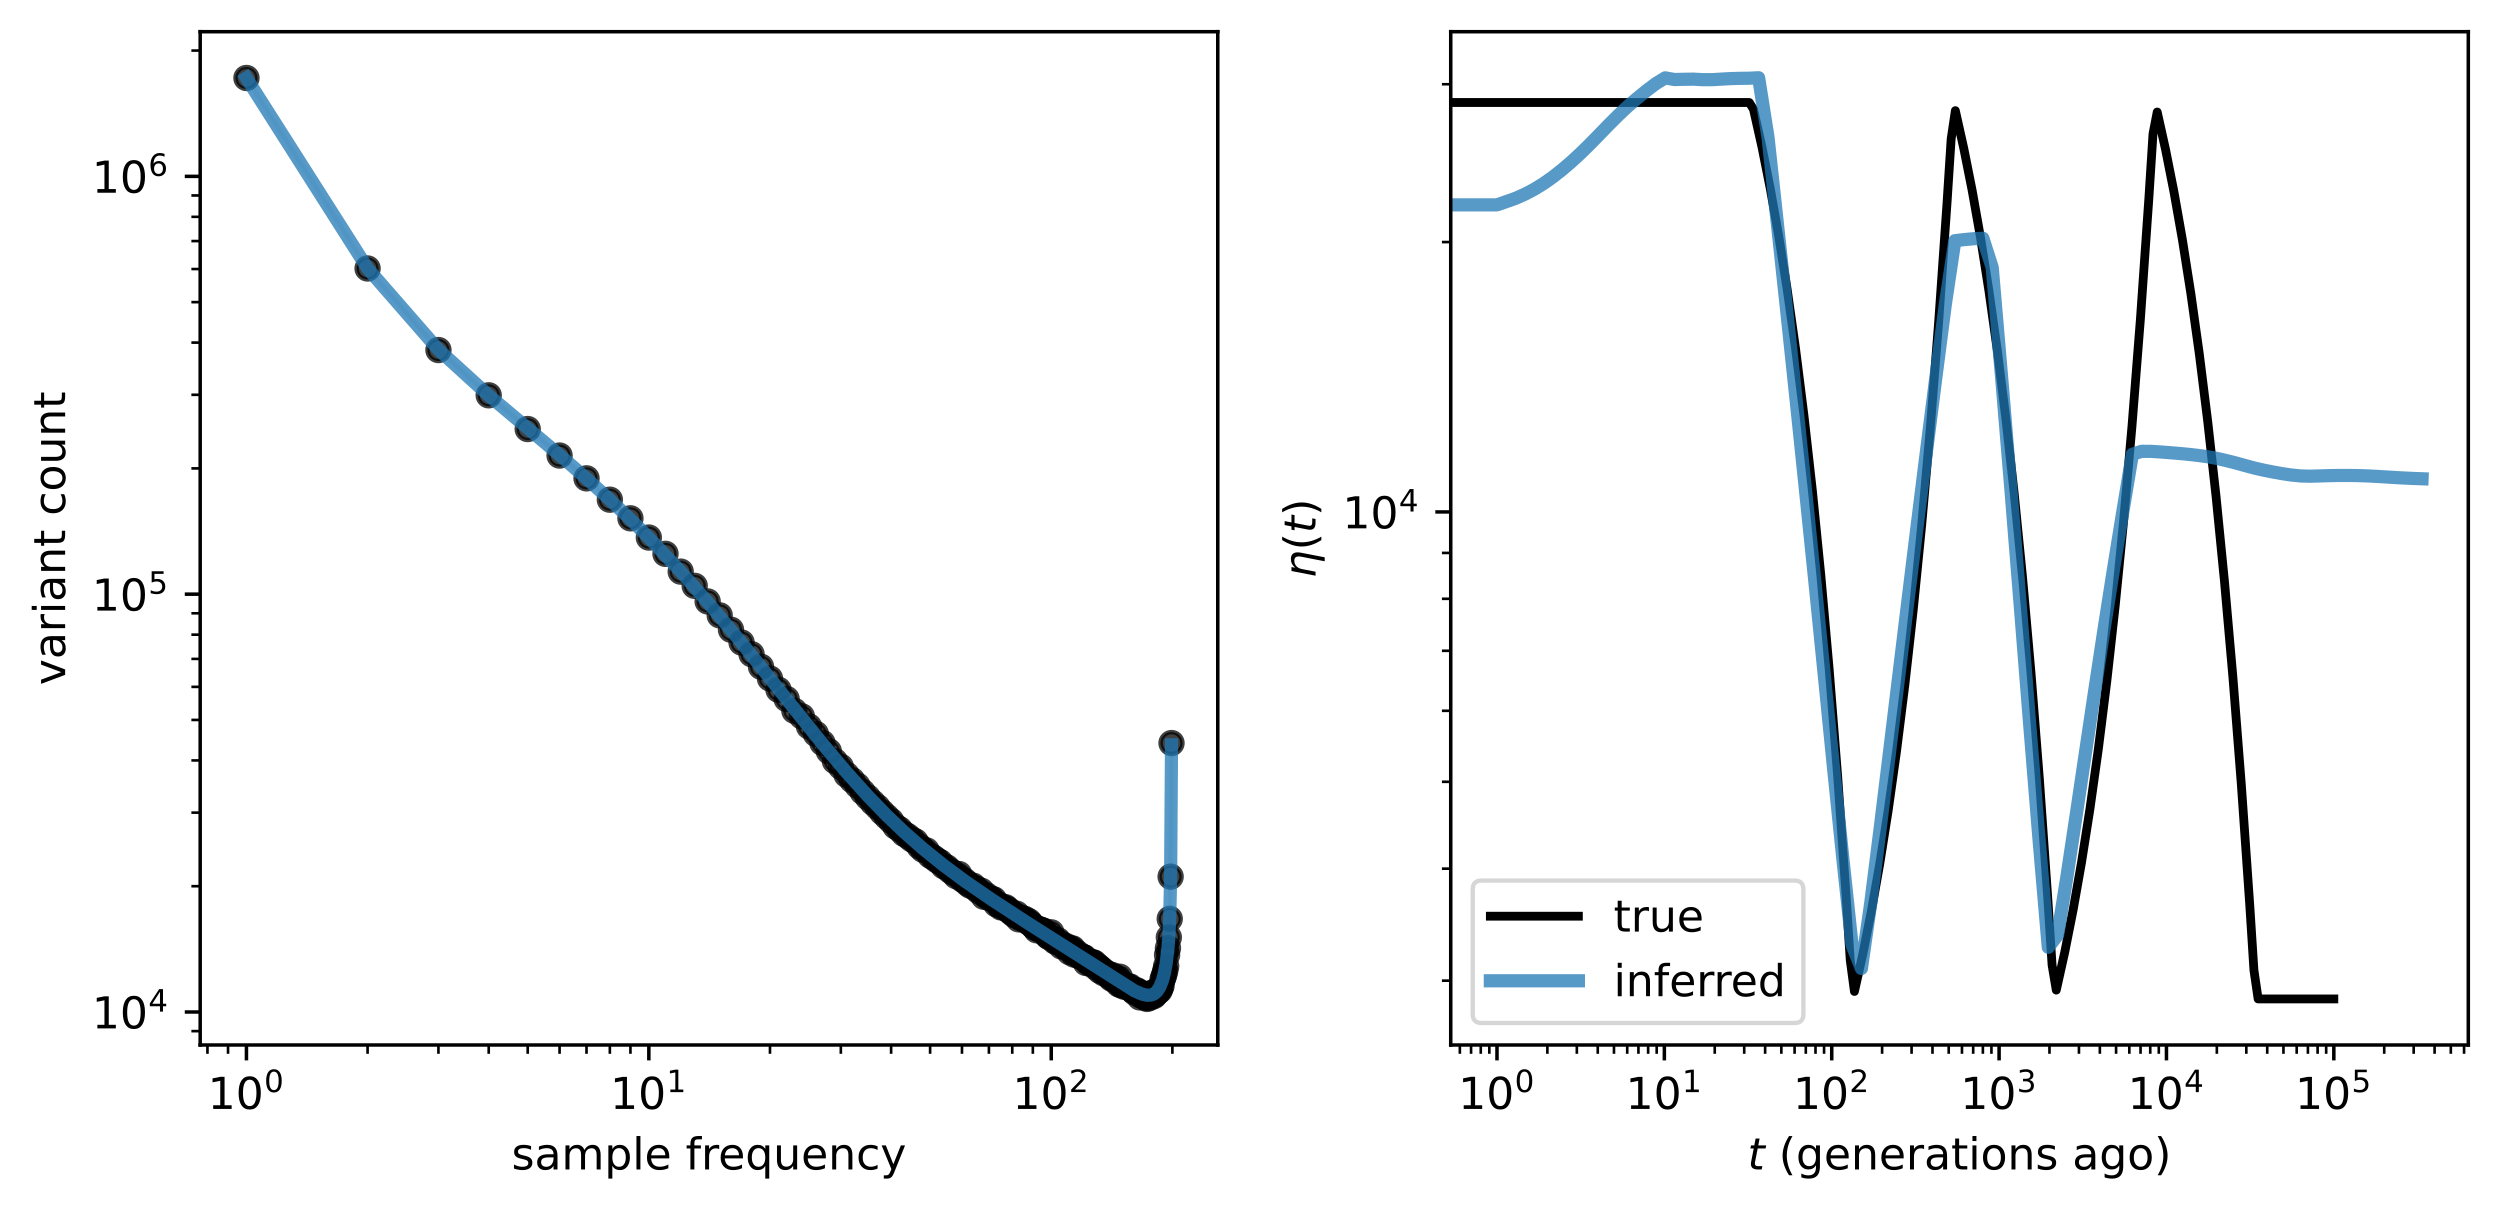 <?xml version="1.0" encoding="utf-8" standalone="no"?>
<!DOCTYPE svg PUBLIC "-//W3C//DTD SVG 1.1//EN"
  "http://www.w3.org/Graphics/SVG/1.1/DTD/svg11.dtd">
<!-- Created with matplotlib (https://matplotlib.org/) -->
<svg height="274.978pt" version="1.1" viewBox="0 0 567.941 274.978" width="567.941pt" xmlns="http://www.w3.org/2000/svg" xmlns:xlink="http://www.w3.org/1999/xlink">
 <defs>
  <style type="text/css">
*{stroke-linecap:butt;stroke-linejoin:round;}
  </style>
 </defs>
 <g id="figure_1">
  <g id="patch_1">
   <path d="M 0 274.978 
L 567.941 274.978 
L 567.941 0 
L 0 0 
z
" style="fill:#ffffff;"/>
  </g>
  <g id="axes_1">
   <g id="patch_2">
    <path d="M 45.478 237.4 
L 276.646 237.4 
L 276.646 7.2 
L 45.478 7.2 
z
" style="fill:#ffffff;"/>
   </g>
   <g id="PolyCollection_1">
    <defs>
     <path d="M 55.986 -257.314 
L 55.986 -257.191 
L 83.505 -213.898 
L 99.603 -195.414 
L 111.024 -184.994 
L 119.883 -177.53 
L 127.122 -171.428 
L 133.242 -166.093 
L 138.543 -161.259 
L 143.219 -156.787 
L 147.402 -152.599 
L 151.186 -148.648 
L 154.641 -144.902 
L 157.819 -141.34 
L 160.761 -137.946 
L 163.5 -134.708 
L 166.062 -131.617 
L 168.469 -128.666 
L 170.738 -125.848 
L 172.885 -123.157 
L 174.921 -120.587 
L 176.858 -118.135 
L 178.705 -115.795 
L 180.47 -113.564 
L 182.16 -111.437 
L 183.781 -109.409 
L 185.338 -107.476 
L 186.836 -105.635 
L 188.28 -103.881 
L 189.673 -102.211 
L 191.019 -100.619 
L 192.321 -99.104 
L 193.581 -97.659 
L 194.803 -96.282 
L 195.988 -94.97 
L 197.139 -93.72 
L 198.257 -92.526 
L 199.345 -91.387 
L 200.404 -90.299 
L 201.435 -89.259 
L 202.44 -88.266 
L 203.421 -87.314 
L 204.378 -86.404 
L 205.312 -85.531 
L 206.224 -84.693 
L 207.117 -83.889 
L 207.989 -83.117 
L 208.843 -82.374 
L 209.679 -81.659 
L 210.498 -80.97 
L 211.3 -80.305 
L 212.086 -79.663 
L 212.857 -79.042 
L 213.613 -78.443 
L 214.355 -77.863 
L 215.084 -77.299 
L 215.799 -76.754 
L 216.502 -76.225 
L 217.192 -75.71 
L 217.871 -75.209 
L 218.538 -74.722 
L 219.194 -74.247 
L 219.84 -73.784 
L 220.475 -73.333 
L 221.1 -72.893 
L 221.716 -72.462 
L 222.322 -72.042 
L 222.919 -71.629 
L 223.507 -71.226 
L 224.087 -70.831 
L 224.658 -70.445 
L 225.221 -70.064 
L 225.777 -69.692 
L 226.324 -69.327 
L 226.864 -68.966 
L 227.397 -68.614 
L 227.923 -68.265 
L 228.442 -67.926 
L 228.954 -67.588 
L 229.46 -67.257 
L 229.96 -66.931 
L 230.453 -66.609 
L 230.94 -66.293 
L 231.421 -65.979 
L 231.897 -65.672 
L 232.366 -65.366 
L 232.831 -65.067 
L 233.29 -64.769 
L 233.744 -64.477 
L 234.192 -64.187 
L 234.636 -63.901 
L 235.074 -63.618 
L 235.508 -63.339 
L 235.938 -63.062 
L 236.362 -62.787 
L 236.782 -62.518 
L 237.198 -62.25 
L 237.609 -61.985 
L 238.017 -61.722 
L 238.42 -61.462 
L 238.819 -61.204 
L 239.214 -60.949 
L 239.605 -60.696 
L 239.992 -60.447 
L 240.376 -60.196 
L 240.756 -59.953 
L 241.132 -59.708 
L 241.505 -59.467 
L 241.874 -59.228 
L 242.24 -58.991 
L 242.603 -58.755 
L 242.962 -58.52 
L 243.318 -58.287 
L 243.671 -58.059 
L 244.021 -57.83 
L 244.368 -57.606 
L 244.711 -57.38 
L 245.052 -57.156 
L 245.39 -56.937 
L 245.725 -56.717 
L 246.057 -56.499 
L 246.387 -56.283 
L 246.713 -56.069 
L 247.038 -55.857 
L 247.359 -55.647 
L 247.678 -55.435 
L 247.994 -55.23 
L 248.308 -55.023 
L 248.619 -54.818 
L 248.928 -54.616 
L 249.235 -54.413 
L 249.539 -54.212 
L 249.841 -54.017 
L 250.141 -53.817 
L 250.438 -53.623 
L 250.733 -53.428 
L 251.026 -53.239 
L 251.317 -53.046 
L 251.606 -52.859 
L 251.893 -52.671 
L 252.177 -52.485 
L 252.46 -52.302 
L 252.74 -52.122 
L 253.019 -51.941 
L 253.296 -51.762 
L 253.57 -51.587 
L 253.843 -51.414 
L 254.114 -51.24 
L 254.383 -51.073 
L 254.651 -50.905 
L 254.916 -50.737 
L 255.18 -50.575 
L 255.442 -50.416 
L 255.703 -50.256 
L 255.961 -50.103 
L 256.218 -49.95 
L 256.474 -49.803 
L 256.727 -49.655 
L 256.979 -49.515 
L 257.23 -49.378 
L 257.479 -49.244 
L 257.726 -49.113 
L 257.972 -48.99 
L 258.216 -48.87 
L 258.459 -48.757 
L 258.7 -48.651 
L 258.94 -48.549 
L 259.179 -48.458 
L 259.416 -48.374 
L 259.651 -48.298 
L 259.886 -48.229 
L 260.118 -48.176 
L 260.35 -48.134 
L 260.58 -48.103 
L 260.809 -48.088 
L 261.036 -48.088 
L 261.263 -48.107 
L 261.488 -48.145 
L 261.711 -48.206 
L 261.934 -48.294 
L 262.155 -48.412 
L 262.375 -48.556 
L 262.594 -48.742 
L 262.811 -48.964 
L 263.027 -49.237 
L 263.243 -49.556 
L 263.457 -49.939 
L 263.67 -50.387 
L 263.881 -50.916 
L 264.092 -51.537 
L 264.301 -52.268 
L 264.51 -53.131 
L 264.717 -54.156 
L 264.923 -55.387 
L 265.129 -56.906 
L 265.333 -58.858 
L 265.536 -61.565 
L 265.738 -65.951 
L 265.939 -75.453 
L 266.139 -105.389 
L 266.139 -106.163 
L 266.139 -106.163 
L 265.939 -76.564 
L 265.738 -67.197 
L 265.536 -62.878 
L 265.333 -60.213 
L 265.129 -58.293 
L 264.923 -56.801 
L 264.717 -55.589 
L 264.51 -54.583 
L 264.301 -53.737 
L 264.092 -53.019 
L 263.881 -52.409 
L 263.67 -51.888 
L 263.457 -51.449 
L 263.243 -51.073 
L 263.027 -50.758 
L 262.811 -50.492 
L 262.594 -50.274 
L 262.375 -50.092 
L 262.155 -49.95 
L 261.934 -49.836 
L 261.711 -49.748 
L 261.488 -49.689 
L 261.263 -49.648 
L 261.036 -49.63 
L 260.809 -49.63 
L 260.58 -49.644 
L 260.35 -49.674 
L 260.118 -49.718 
L 259.886 -49.77 
L 259.651 -49.836 
L 259.416 -49.909 
L 259.179 -49.993 
L 258.94 -50.085 
L 258.7 -50.183 
L 258.459 -50.289 
L 258.216 -50.401 
L 257.972 -50.517 
L 257.726 -50.64 
L 257.479 -50.766 
L 257.23 -50.898 
L 256.979 -51.03 
L 256.727 -51.173 
L 256.474 -51.315 
L 256.218 -51.46 
L 255.961 -51.608 
L 255.703 -51.762 
L 255.442 -51.916 
L 255.18 -52.073 
L 254.916 -52.233 
L 254.651 -52.395 
L 254.383 -52.561 
L 254.114 -52.729 
L 253.843 -52.896 
L 253.57 -53.067 
L 253.296 -53.239 
L 253.019 -53.415 
L 252.74 -53.593 
L 252.46 -53.77 
L 252.177 -53.95 
L 251.893 -54.133 
L 251.606 -54.317 
L 251.317 -54.502 
L 251.026 -54.688 
L 250.733 -54.877 
L 250.438 -55.068 
L 250.141 -55.259 
L 249.841 -55.451 
L 249.539 -55.647 
L 249.235 -55.844 
L 248.928 -56.04 
L 248.619 -56.242 
L 248.308 -56.443 
L 247.994 -56.646 
L 247.678 -56.85 
L 247.359 -57.054 
L 247.038 -57.264 
L 246.713 -57.472 
L 246.387 -57.682 
L 246.057 -57.894 
L 245.725 -58.108 
L 245.39 -58.323 
L 245.052 -58.541 
L 244.711 -58.76 
L 244.368 -58.982 
L 244.021 -59.205 
L 243.671 -59.427 
L 243.318 -59.653 
L 242.962 -59.881 
L 242.603 -60.111 
L 242.24 -60.342 
L 241.874 -60.577 
L 241.505 -60.812 
L 241.132 -61.05 
L 240.756 -61.29 
L 240.376 -61.531 
L 239.992 -61.777 
L 239.605 -62.023 
L 239.214 -62.271 
L 238.819 -62.523 
L 238.42 -62.776 
L 238.017 -63.03 
L 237.609 -63.291 
L 237.198 -63.552 
L 236.782 -63.815 
L 236.362 -64.081 
L 235.938 -64.35 
L 235.508 -64.623 
L 235.074 -64.899 
L 234.636 -65.176 
L 234.192 -65.459 
L 233.744 -65.745 
L 233.29 -66.033 
L 232.831 -66.325 
L 232.366 -66.622 
L 231.897 -66.921 
L 231.421 -67.223 
L 230.94 -67.533 
L 230.453 -67.845 
L 229.96 -68.162 
L 229.46 -68.483 
L 228.954 -68.809 
L 228.442 -69.141 
L 227.923 -69.478 
L 227.397 -69.819 
L 226.864 -70.168 
L 226.324 -70.523 
L 225.777 -70.881 
L 225.221 -71.25 
L 224.658 -71.624 
L 224.087 -72.006 
L 223.507 -72.394 
L 222.919 -72.792 
L 222.322 -73.198 
L 221.716 -73.613 
L 221.1 -74.038 
L 220.475 -74.472 
L 219.84 -74.918 
L 219.194 -75.374 
L 218.538 -75.841 
L 217.871 -76.323 
L 217.192 -76.817 
L 216.502 -77.323 
L 215.799 -77.848 
L 215.084 -78.386 
L 214.355 -78.941 
L 213.613 -79.513 
L 212.857 -80.106 
L 212.086 -80.719 
L 211.3 -81.353 
L 210.498 -82.009 
L 209.679 -82.688 
L 208.843 -83.396 
L 207.989 -84.13 
L 207.117 -84.893 
L 206.224 -85.687 
L 205.312 -86.515 
L 204.378 -87.376 
L 203.421 -88.278 
L 202.44 -89.217 
L 201.435 -90.199 
L 200.404 -91.228 
L 199.345 -92.303 
L 198.257 -93.43 
L 197.139 -94.61 
L 195.988 -95.848 
L 194.803 -97.146 
L 193.581 -98.508 
L 192.321 -99.938 
L 191.019 -101.438 
L 189.673 -103.015 
L 188.28 -104.67 
L 186.836 -106.407 
L 185.338 -108.231 
L 183.781 -110.146 
L 182.16 -112.156 
L 180.47 -114.265 
L 178.705 -116.478 
L 176.858 -118.798 
L 174.921 -121.231 
L 172.885 -123.781 
L 170.738 -126.452 
L 168.469 -129.25 
L 166.062 -132.181 
L 163.5 -135.251 
L 160.761 -138.468 
L 157.819 -141.841 
L 154.641 -145.382 
L 151.186 -149.107 
L 147.402 -153.036 
L 143.219 -157.202 
L 138.543 -161.653 
L 133.242 -166.465 
L 127.122 -171.776 
L 119.883 -177.853 
L 111.024 -185.29 
L 99.603 -195.674 
L 83.505 -214.106 
L 55.986 -257.314 
z
" id="m5a3b6ce633" style="stroke:#1f77b4;stroke-opacity:0.1;"/>
    </defs>
    <g clip-path="url(#pea3a365962)">
     <use style="fill:#1f77b4;fill-opacity:0.1;stroke:#1f77b4;stroke-opacity:0.1;" x="0" xlink:href="#m5a3b6ce633" y="274.978"/>
    </g>
   </g>
   <g id="matplotlib.axis_1">
    <g id="xtick_1">
     <g id="line2d_1">
      <defs>
       <path d="M 0 0 
L 0 3.5 
" id="m15e447e604" style="stroke:#000000;stroke-width:0.8;"/>
      </defs>
      <g>
       <use style="stroke:#000000;stroke-width:0.8;" x="55.986" xlink:href="#m15e447e604" y="237.4"/>
      </g>
     </g>
     <g id="text_1">
      <!-- $\mathdefault{10^{0}}$ -->
      <defs>
       <path d="M 12.406 8.297 
L 28.516 8.297 
L 28.516 63.922 
L 10.984 60.406 
L 10.984 69.391 
L 28.422 72.906 
L 38.281 72.906 
L 38.281 8.297 
L 54.391 8.297 
L 54.391 0 
L 12.406 0 
z
" id="DejaVuSans-49"/>
       <path d="M 31.781 66.406 
Q 24.172 66.406 20.328 58.906 
Q 16.5 51.422 16.5 36.375 
Q 16.5 21.391 20.328 13.891 
Q 24.172 6.391 31.781 6.391 
Q 39.453 6.391 43.281 13.891 
Q 47.125 21.391 47.125 36.375 
Q 47.125 51.422 43.281 58.906 
Q 39.453 66.406 31.781 66.406 
z
M 31.781 74.219 
Q 44.047 74.219 50.516 64.516 
Q 56.984 54.828 56.984 36.375 
Q 56.984 17.969 50.516 8.266 
Q 44.047 -1.422 31.781 -1.422 
Q 19.531 -1.422 13.062 8.266 
Q 6.594 17.969 6.594 36.375 
Q 6.594 54.828 13.062 64.516 
Q 19.531 74.219 31.781 74.219 
z
" id="DejaVuSans-48"/>
      </defs>
      <g transform="translate(47.186 251.998)scale(0.1 -0.1)">
       <use transform="translate(0 0.766)" xlink:href="#DejaVuSans-49"/>
       <use transform="translate(63.623 0.766)" xlink:href="#DejaVuSans-48"/>
       <use transform="translate(128.203 39.047)scale(0.7)" xlink:href="#DejaVuSans-48"/>
      </g>
     </g>
    </g>
    <g id="xtick_2">
     <g id="line2d_2">
      <g>
       <use style="stroke:#000000;stroke-width:0.8;" x="147.402" xlink:href="#m15e447e604" y="237.4"/>
      </g>
     </g>
     <g id="text_2">
      <!-- $\mathdefault{10^{1}}$ -->
      <g transform="translate(138.602 251.998)scale(0.1 -0.1)">
       <use transform="translate(0 0.684)" xlink:href="#DejaVuSans-49"/>
       <use transform="translate(63.623 0.684)" xlink:href="#DejaVuSans-48"/>
       <use transform="translate(128.203 38.966)scale(0.7)" xlink:href="#DejaVuSans-49"/>
      </g>
     </g>
    </g>
    <g id="xtick_3">
     <g id="line2d_3">
      <g>
       <use style="stroke:#000000;stroke-width:0.8;" x="238.819" xlink:href="#m15e447e604" y="237.4"/>
      </g>
     </g>
     <g id="text_3">
      <!-- $\mathdefault{10^{2}}$ -->
      <defs>
       <path d="M 19.188 8.297 
L 53.609 8.297 
L 53.609 0 
L 7.328 0 
L 7.328 8.297 
Q 12.938 14.109 22.625 23.891 
Q 32.328 33.688 34.812 36.531 
Q 39.547 41.844 41.422 45.531 
Q 43.312 49.219 43.312 52.781 
Q 43.312 58.594 39.234 62.25 
Q 35.156 65.922 28.609 65.922 
Q 23.969 65.922 18.812 64.312 
Q 13.672 62.703 7.812 59.422 
L 7.812 69.391 
Q 13.766 71.781 18.938 73 
Q 24.125 74.219 28.422 74.219 
Q 39.75 74.219 46.484 68.547 
Q 53.219 62.891 53.219 53.422 
Q 53.219 48.922 51.531 44.891 
Q 49.859 40.875 45.406 35.406 
Q 44.188 33.984 37.641 27.219 
Q 31.109 20.453 19.188 8.297 
z
" id="DejaVuSans-50"/>
      </defs>
      <g transform="translate(230.019 251.998)scale(0.1 -0.1)">
       <use transform="translate(0 0.766)" xlink:href="#DejaVuSans-49"/>
       <use transform="translate(63.623 0.766)" xlink:href="#DejaVuSans-48"/>
       <use transform="translate(128.203 39.047)scale(0.7)" xlink:href="#DejaVuSans-50"/>
      </g>
     </g>
    </g>
    <g id="xtick_4">
     <g id="line2d_4">
      <defs>
       <path d="M 0 0 
L 0 2 
" id="m7b66628621" style="stroke:#000000;stroke-width:0.6;"/>
      </defs>
      <g>
       <use style="stroke:#000000;stroke-width:0.6;" x="47.127" xlink:href="#m7b66628621" y="237.4"/>
      </g>
     </g>
    </g>
    <g id="xtick_5">
     <g id="line2d_5">
      <g>
       <use style="stroke:#000000;stroke-width:0.6;" x="51.803" xlink:href="#m7b66628621" y="237.4"/>
      </g>
     </g>
    </g>
    <g id="xtick_6">
     <g id="line2d_6">
      <g>
       <use style="stroke:#000000;stroke-width:0.6;" x="83.505" xlink:href="#m7b66628621" y="237.4"/>
      </g>
     </g>
    </g>
    <g id="xtick_7">
     <g id="line2d_7">
      <g>
       <use style="stroke:#000000;stroke-width:0.6;" x="99.603" xlink:href="#m7b66628621" y="237.4"/>
      </g>
     </g>
    </g>
    <g id="xtick_8">
     <g id="line2d_8">
      <g>
       <use style="stroke:#000000;stroke-width:0.6;" x="111.024" xlink:href="#m7b66628621" y="237.4"/>
      </g>
     </g>
    </g>
    <g id="xtick_9">
     <g id="line2d_9">
      <g>
       <use style="stroke:#000000;stroke-width:0.6;" x="119.883" xlink:href="#m7b66628621" y="237.4"/>
      </g>
     </g>
    </g>
    <g id="xtick_10">
     <g id="line2d_10">
      <g>
       <use style="stroke:#000000;stroke-width:0.6;" x="127.122" xlink:href="#m7b66628621" y="237.4"/>
      </g>
     </g>
    </g>
    <g id="xtick_11">
     <g id="line2d_11">
      <g>
       <use style="stroke:#000000;stroke-width:0.6;" x="133.242" xlink:href="#m7b66628621" y="237.4"/>
      </g>
     </g>
    </g>
    <g id="xtick_12">
     <g id="line2d_12">
      <g>
       <use style="stroke:#000000;stroke-width:0.6;" x="138.543" xlink:href="#m7b66628621" y="237.4"/>
      </g>
     </g>
    </g>
    <g id="xtick_13">
     <g id="line2d_13">
      <g>
       <use style="stroke:#000000;stroke-width:0.6;" x="143.219" xlink:href="#m7b66628621" y="237.4"/>
      </g>
     </g>
    </g>
    <g id="xtick_14">
     <g id="line2d_14">
      <g>
       <use style="stroke:#000000;stroke-width:0.6;" x="174.921" xlink:href="#m7b66628621" y="237.4"/>
      </g>
     </g>
    </g>
    <g id="xtick_15">
     <g id="line2d_15">
      <g>
       <use style="stroke:#000000;stroke-width:0.6;" x="191.019" xlink:href="#m7b66628621" y="237.4"/>
      </g>
     </g>
    </g>
    <g id="xtick_16">
     <g id="line2d_16">
      <g>
       <use style="stroke:#000000;stroke-width:0.6;" x="202.44" xlink:href="#m7b66628621" y="237.4"/>
      </g>
     </g>
    </g>
    <g id="xtick_17">
     <g id="line2d_17">
      <g>
       <use style="stroke:#000000;stroke-width:0.6;" x="211.3" xlink:href="#m7b66628621" y="237.4"/>
      </g>
     </g>
    </g>
    <g id="xtick_18">
     <g id="line2d_18">
      <g>
       <use style="stroke:#000000;stroke-width:0.6;" x="218.538" xlink:href="#m7b66628621" y="237.4"/>
      </g>
     </g>
    </g>
    <g id="xtick_19">
     <g id="line2d_19">
      <g>
       <use style="stroke:#000000;stroke-width:0.6;" x="224.658" xlink:href="#m7b66628621" y="237.4"/>
      </g>
     </g>
    </g>
    <g id="xtick_20">
     <g id="line2d_20">
      <g>
       <use style="stroke:#000000;stroke-width:0.6;" x="229.96" xlink:href="#m7b66628621" y="237.4"/>
      </g>
     </g>
    </g>
    <g id="xtick_21">
     <g id="line2d_21">
      <g>
       <use style="stroke:#000000;stroke-width:0.6;" x="234.636" xlink:href="#m7b66628621" y="237.4"/>
      </g>
     </g>
    </g>
    <g id="xtick_22">
     <g id="line2d_22">
      <g>
       <use style="stroke:#000000;stroke-width:0.6;" x="266.338" xlink:href="#m7b66628621" y="237.4"/>
      </g>
     </g>
    </g>
    <g id="text_4">
     <!-- sample frequency -->
     <defs>
      <path d="M 44.281 53.078 
L 44.281 44.578 
Q 40.484 46.531 36.375 47.5 
Q 32.281 48.484 27.875 48.484 
Q 21.188 48.484 17.844 46.438 
Q 14.5 44.391 14.5 40.281 
Q 14.5 37.156 16.891 35.375 
Q 19.281 33.594 26.516 31.984 
L 29.594 31.297 
Q 39.156 29.25 43.188 25.516 
Q 47.219 21.781 47.219 15.094 
Q 47.219 7.469 41.188 3.016 
Q 35.156 -1.422 24.609 -1.422 
Q 20.219 -1.422 15.453 -0.562 
Q 10.688 0.297 5.422 2 
L 5.422 11.281 
Q 10.406 8.688 15.234 7.391 
Q 20.062 6.109 24.812 6.109 
Q 31.156 6.109 34.562 8.281 
Q 37.984 10.453 37.984 14.406 
Q 37.984 18.062 35.516 20.016 
Q 33.062 21.969 24.703 23.781 
L 21.578 24.516 
Q 13.234 26.266 9.516 29.906 
Q 5.812 33.547 5.812 39.891 
Q 5.812 47.609 11.281 51.797 
Q 16.75 56 26.812 56 
Q 31.781 56 36.172 55.266 
Q 40.578 54.547 44.281 53.078 
z
" id="DejaVuSans-115"/>
      <path d="M 34.281 27.484 
Q 23.391 27.484 19.188 25 
Q 14.984 22.516 14.984 16.5 
Q 14.984 11.719 18.141 8.906 
Q 21.297 6.109 26.703 6.109 
Q 34.188 6.109 38.703 11.406 
Q 43.219 16.703 43.219 25.484 
L 43.219 27.484 
z
M 52.203 31.203 
L 52.203 0 
L 43.219 0 
L 43.219 8.297 
Q 40.141 3.328 35.547 0.953 
Q 30.953 -1.422 24.312 -1.422 
Q 15.922 -1.422 10.953 3.297 
Q 6 8.016 6 15.922 
Q 6 25.141 12.172 29.828 
Q 18.359 34.516 30.609 34.516 
L 43.219 34.516 
L 43.219 35.406 
Q 43.219 41.609 39.141 45 
Q 35.062 48.391 27.688 48.391 
Q 23 48.391 18.547 47.266 
Q 14.109 46.141 10.016 43.891 
L 10.016 52.203 
Q 14.938 54.109 19.578 55.047 
Q 24.219 56 28.609 56 
Q 40.484 56 46.344 49.844 
Q 52.203 43.703 52.203 31.203 
z
" id="DejaVuSans-97"/>
      <path d="M 52 44.188 
Q 55.375 50.25 60.062 53.125 
Q 64.75 56 71.094 56 
Q 79.641 56 84.281 50.016 
Q 88.922 44.047 88.922 33.016 
L 88.922 0 
L 79.891 0 
L 79.891 32.719 
Q 79.891 40.578 77.094 44.375 
Q 74.312 48.188 68.609 48.188 
Q 61.625 48.188 57.562 43.547 
Q 53.516 38.922 53.516 30.906 
L 53.516 0 
L 44.484 0 
L 44.484 32.719 
Q 44.484 40.625 41.703 44.406 
Q 38.922 48.188 33.109 48.188 
Q 26.219 48.188 22.156 43.531 
Q 18.109 38.875 18.109 30.906 
L 18.109 0 
L 9.078 0 
L 9.078 54.688 
L 18.109 54.688 
L 18.109 46.188 
Q 21.188 51.219 25.484 53.609 
Q 29.781 56 35.688 56 
Q 41.656 56 45.828 52.969 
Q 50 49.953 52 44.188 
z
" id="DejaVuSans-109"/>
      <path d="M 18.109 8.203 
L 18.109 -20.797 
L 9.078 -20.797 
L 9.078 54.688 
L 18.109 54.688 
L 18.109 46.391 
Q 20.953 51.266 25.266 53.625 
Q 29.594 56 35.594 56 
Q 45.562 56 51.781 48.094 
Q 58.016 40.188 58.016 27.297 
Q 58.016 14.406 51.781 6.484 
Q 45.562 -1.422 35.594 -1.422 
Q 29.594 -1.422 25.266 0.953 
Q 20.953 3.328 18.109 8.203 
z
M 48.688 27.297 
Q 48.688 37.203 44.609 42.844 
Q 40.531 48.484 33.406 48.484 
Q 26.266 48.484 22.188 42.844 
Q 18.109 37.203 18.109 27.297 
Q 18.109 17.391 22.188 11.75 
Q 26.266 6.109 33.406 6.109 
Q 40.531 6.109 44.609 11.75 
Q 48.688 17.391 48.688 27.297 
z
" id="DejaVuSans-112"/>
      <path d="M 9.422 75.984 
L 18.406 75.984 
L 18.406 0 
L 9.422 0 
z
" id="DejaVuSans-108"/>
      <path d="M 56.203 29.594 
L 56.203 25.203 
L 14.891 25.203 
Q 15.484 15.922 20.484 11.062 
Q 25.484 6.203 34.422 6.203 
Q 39.594 6.203 44.453 7.469 
Q 49.312 8.734 54.109 11.281 
L 54.109 2.781 
Q 49.266 0.734 44.188 -0.344 
Q 39.109 -1.422 33.891 -1.422 
Q 20.797 -1.422 13.156 6.188 
Q 5.516 13.812 5.516 26.812 
Q 5.516 40.234 12.766 48.109 
Q 20.016 56 32.328 56 
Q 43.359 56 49.781 48.891 
Q 56.203 41.797 56.203 29.594 
z
M 47.219 32.234 
Q 47.125 39.594 43.094 43.984 
Q 39.062 48.391 32.422 48.391 
Q 24.906 48.391 20.391 44.141 
Q 15.875 39.891 15.188 32.172 
z
" id="DejaVuSans-101"/>
      <path id="DejaVuSans-32"/>
      <path d="M 37.109 75.984 
L 37.109 68.5 
L 28.516 68.5 
Q 23.688 68.5 21.797 66.547 
Q 19.922 64.594 19.922 59.516 
L 19.922 54.688 
L 34.719 54.688 
L 34.719 47.703 
L 19.922 47.703 
L 19.922 0 
L 10.891 0 
L 10.891 47.703 
L 2.297 47.703 
L 2.297 54.688 
L 10.891 54.688 
L 10.891 58.5 
Q 10.891 67.625 15.141 71.797 
Q 19.391 75.984 28.609 75.984 
z
" id="DejaVuSans-102"/>
      <path d="M 41.109 46.297 
Q 39.594 47.172 37.812 47.578 
Q 36.031 48 33.891 48 
Q 26.266 48 22.188 43.047 
Q 18.109 38.094 18.109 28.812 
L 18.109 0 
L 9.078 0 
L 9.078 54.688 
L 18.109 54.688 
L 18.109 46.188 
Q 20.953 51.172 25.484 53.578 
Q 30.031 56 36.531 56 
Q 37.453 56 38.578 55.875 
Q 39.703 55.766 41.062 55.516 
z
" id="DejaVuSans-114"/>
      <path d="M 14.797 27.297 
Q 14.797 17.391 18.875 11.75 
Q 22.953 6.109 30.078 6.109 
Q 37.203 6.109 41.297 11.75 
Q 45.406 17.391 45.406 27.297 
Q 45.406 37.203 41.297 42.844 
Q 37.203 48.484 30.078 48.484 
Q 22.953 48.484 18.875 42.844 
Q 14.797 37.203 14.797 27.297 
z
M 45.406 8.203 
Q 42.578 3.328 38.25 0.953 
Q 33.938 -1.422 27.875 -1.422 
Q 17.969 -1.422 11.734 6.484 
Q 5.516 14.406 5.516 27.297 
Q 5.516 40.188 11.734 48.094 
Q 17.969 56 27.875 56 
Q 33.938 56 38.25 53.625 
Q 42.578 51.266 45.406 46.391 
L 45.406 54.688 
L 54.391 54.688 
L 54.391 -20.797 
L 45.406 -20.797 
z
" id="DejaVuSans-113"/>
      <path d="M 8.5 21.578 
L 8.5 54.688 
L 17.484 54.688 
L 17.484 21.922 
Q 17.484 14.156 20.5 10.266 
Q 23.531 6.391 29.594 6.391 
Q 36.859 6.391 41.078 11.031 
Q 45.312 15.672 45.312 23.688 
L 45.312 54.688 
L 54.297 54.688 
L 54.297 0 
L 45.312 0 
L 45.312 8.406 
Q 42.047 3.422 37.719 1 
Q 33.406 -1.422 27.688 -1.422 
Q 18.266 -1.422 13.375 4.438 
Q 8.5 10.297 8.5 21.578 
z
M 31.109 56 
z
" id="DejaVuSans-117"/>
      <path d="M 54.891 33.016 
L 54.891 0 
L 45.906 0 
L 45.906 32.719 
Q 45.906 40.484 42.875 44.328 
Q 39.844 48.188 33.797 48.188 
Q 26.516 48.188 22.312 43.547 
Q 18.109 38.922 18.109 30.906 
L 18.109 0 
L 9.078 0 
L 9.078 54.688 
L 18.109 54.688 
L 18.109 46.188 
Q 21.344 51.125 25.703 53.562 
Q 30.078 56 35.797 56 
Q 45.219 56 50.047 50.172 
Q 54.891 44.344 54.891 33.016 
z
" id="DejaVuSans-110"/>
      <path d="M 48.781 52.594 
L 48.781 44.188 
Q 44.969 46.297 41.141 47.344 
Q 37.312 48.391 33.406 48.391 
Q 24.656 48.391 19.812 42.844 
Q 14.984 37.312 14.984 27.297 
Q 14.984 17.281 19.812 11.734 
Q 24.656 6.203 33.406 6.203 
Q 37.312 6.203 41.141 7.25 
Q 44.969 8.297 48.781 10.406 
L 48.781 2.094 
Q 45.016 0.344 40.984 -0.531 
Q 36.969 -1.422 32.422 -1.422 
Q 20.062 -1.422 12.781 6.344 
Q 5.516 14.109 5.516 27.297 
Q 5.516 40.672 12.859 48.328 
Q 20.219 56 33.016 56 
Q 37.156 56 41.109 55.141 
Q 45.062 54.297 48.781 52.594 
z
" id="DejaVuSans-99"/>
      <path d="M 32.172 -5.078 
Q 28.375 -14.844 24.75 -17.812 
Q 21.141 -20.797 15.094 -20.797 
L 7.906 -20.797 
L 7.906 -13.281 
L 13.188 -13.281 
Q 16.891 -13.281 18.938 -11.516 
Q 21 -9.766 23.484 -3.219 
L 25.094 0.875 
L 2.984 54.688 
L 12.5 54.688 
L 29.594 11.922 
L 46.688 54.688 
L 56.203 54.688 
z
" id="DejaVuSans-121"/>
     </defs>
     <g transform="translate(116.218 265.677)scale(0.1 -0.1)">
      <use xlink:href="#DejaVuSans-115"/>
      <use x="52.1" xlink:href="#DejaVuSans-97"/>
      <use x="113.379" xlink:href="#DejaVuSans-109"/>
      <use x="210.791" xlink:href="#DejaVuSans-112"/>
      <use x="274.268" xlink:href="#DejaVuSans-108"/>
      <use x="302.051" xlink:href="#DejaVuSans-101"/>
      <use x="363.574" xlink:href="#DejaVuSans-32"/>
      <use x="395.361" xlink:href="#DejaVuSans-102"/>
      <use x="430.566" xlink:href="#DejaVuSans-114"/>
      <use x="469.43" xlink:href="#DejaVuSans-101"/>
      <use x="530.953" xlink:href="#DejaVuSans-113"/>
      <use x="594.43" xlink:href="#DejaVuSans-117"/>
      <use x="657.809" xlink:href="#DejaVuSans-101"/>
      <use x="719.332" xlink:href="#DejaVuSans-110"/>
      <use x="782.711" xlink:href="#DejaVuSans-99"/>
      <use x="837.691" xlink:href="#DejaVuSans-121"/>
     </g>
    </g>
   </g>
   <g id="matplotlib.axis_2">
    <g id="ytick_1">
     <g id="line2d_23">
      <defs>
       <path d="M 0 0 
L -3.5 0 
" id="mb0f2a81784" style="stroke:#000000;stroke-width:0.8;"/>
      </defs>
      <g>
       <use style="stroke:#000000;stroke-width:0.8;" x="45.478" xlink:href="#mb0f2a81784" y="229.902"/>
      </g>
     </g>
     <g id="text_5">
      <!-- $\mathdefault{10^{4}}$ -->
      <defs>
       <path d="M 37.797 64.312 
L 12.891 25.391 
L 37.797 25.391 
z
M 35.203 72.906 
L 47.609 72.906 
L 47.609 25.391 
L 58.016 25.391 
L 58.016 17.188 
L 47.609 17.188 
L 47.609 0 
L 37.797 0 
L 37.797 17.188 
L 4.891 17.188 
L 4.891 26.703 
z
" id="DejaVuSans-52"/>
      </defs>
      <g transform="translate(20.878 233.702)scale(0.1 -0.1)">
       <use transform="translate(0 0.684)" xlink:href="#DejaVuSans-49"/>
       <use transform="translate(63.623 0.684)" xlink:href="#DejaVuSans-48"/>
       <use transform="translate(128.203 38.966)scale(0.7)" xlink:href="#DejaVuSans-52"/>
      </g>
     </g>
    </g>
    <g id="ytick_2">
     <g id="line2d_24">
      <g>
       <use style="stroke:#000000;stroke-width:0.8;" x="45.478" xlink:href="#mb0f2a81784" y="134.981"/>
      </g>
     </g>
     <g id="text_6">
      <!-- $\mathdefault{10^{5}}$ -->
      <defs>
       <path d="M 10.797 72.906 
L 49.516 72.906 
L 49.516 64.594 
L 19.828 64.594 
L 19.828 46.734 
Q 21.969 47.469 24.109 47.828 
Q 26.266 48.188 28.422 48.188 
Q 40.625 48.188 47.75 41.5 
Q 54.891 34.812 54.891 23.391 
Q 54.891 11.625 47.562 5.094 
Q 40.234 -1.422 26.906 -1.422 
Q 22.312 -1.422 17.547 -0.641 
Q 12.797 0.141 7.719 1.703 
L 7.719 11.625 
Q 12.109 9.234 16.797 8.062 
Q 21.484 6.891 26.703 6.891 
Q 35.156 6.891 40.078 11.328 
Q 45.016 15.766 45.016 23.391 
Q 45.016 31 40.078 35.438 
Q 35.156 39.891 26.703 39.891 
Q 22.75 39.891 18.812 39.016 
Q 14.891 38.141 10.797 36.281 
z
" id="DejaVuSans-53"/>
      </defs>
      <g transform="translate(20.878 138.781)scale(0.1 -0.1)">
       <use transform="translate(0 0.684)" xlink:href="#DejaVuSans-49"/>
       <use transform="translate(63.623 0.684)" xlink:href="#DejaVuSans-48"/>
       <use transform="translate(128.203 38.966)scale(0.7)" xlink:href="#DejaVuSans-53"/>
      </g>
     </g>
    </g>
    <g id="ytick_3">
     <g id="line2d_25">
      <g>
       <use style="stroke:#000000;stroke-width:0.8;" x="45.478" xlink:href="#mb0f2a81784" y="40.06"/>
      </g>
     </g>
     <g id="text_7">
      <!-- $\mathdefault{10^{6}}$ -->
      <defs>
       <path d="M 33.016 40.375 
Q 26.375 40.375 22.484 35.828 
Q 18.609 31.297 18.609 23.391 
Q 18.609 15.531 22.484 10.953 
Q 26.375 6.391 33.016 6.391 
Q 39.656 6.391 43.531 10.953 
Q 47.406 15.531 47.406 23.391 
Q 47.406 31.297 43.531 35.828 
Q 39.656 40.375 33.016 40.375 
z
M 52.594 71.297 
L 52.594 62.312 
Q 48.875 64.062 45.094 64.984 
Q 41.312 65.922 37.594 65.922 
Q 27.828 65.922 22.672 59.328 
Q 17.531 52.734 16.797 39.406 
Q 19.672 43.656 24.016 45.922 
Q 28.375 48.188 33.594 48.188 
Q 44.578 48.188 50.953 41.516 
Q 57.328 34.859 57.328 23.391 
Q 57.328 12.156 50.688 5.359 
Q 44.047 -1.422 33.016 -1.422 
Q 20.359 -1.422 13.672 8.266 
Q 6.984 17.969 6.984 36.375 
Q 6.984 53.656 15.188 63.938 
Q 23.391 74.219 37.203 74.219 
Q 40.922 74.219 44.703 73.484 
Q 48.484 72.75 52.594 71.297 
z
" id="DejaVuSans-54"/>
      </defs>
      <g transform="translate(20.878 43.859)scale(0.1 -0.1)">
       <use transform="translate(0 0.766)" xlink:href="#DejaVuSans-49"/>
       <use transform="translate(63.623 0.766)" xlink:href="#DejaVuSans-48"/>
       <use transform="translate(128.203 39.047)scale(0.7)" xlink:href="#DejaVuSans-54"/>
      </g>
     </g>
    </g>
    <g id="ytick_4">
     <g id="line2d_26">
      <defs>
       <path d="M 0 0 
L -2 0 
" id="m4af6973e33" style="stroke:#000000;stroke-width:0.6;"/>
      </defs>
      <g>
       <use style="stroke:#000000;stroke-width:0.6;" x="45.478" xlink:href="#m4af6973e33" y="234.246"/>
      </g>
     </g>
    </g>
    <g id="ytick_5">
     <g id="line2d_27">
      <g>
       <use style="stroke:#000000;stroke-width:0.6;" x="45.478" xlink:href="#m4af6973e33" y="201.328"/>
      </g>
     </g>
    </g>
    <g id="ytick_6">
     <g id="line2d_28">
      <g>
       <use style="stroke:#000000;stroke-width:0.6;" x="45.478" xlink:href="#m4af6973e33" y="184.614"/>
      </g>
     </g>
    </g>
    <g id="ytick_7">
     <g id="line2d_29">
      <g>
       <use style="stroke:#000000;stroke-width:0.6;" x="45.478" xlink:href="#m4af6973e33" y="172.754"/>
      </g>
     </g>
    </g>
    <g id="ytick_8">
     <g id="line2d_30">
      <g>
       <use style="stroke:#000000;stroke-width:0.6;" x="45.478" xlink:href="#m4af6973e33" y="163.555"/>
      </g>
     </g>
    </g>
    <g id="ytick_9">
     <g id="line2d_31">
      <g>
       <use style="stroke:#000000;stroke-width:0.6;" x="45.478" xlink:href="#m4af6973e33" y="156.039"/>
      </g>
     </g>
    </g>
    <g id="ytick_10">
     <g id="line2d_32">
      <g>
       <use style="stroke:#000000;stroke-width:0.6;" x="45.478" xlink:href="#m4af6973e33" y="149.685"/>
      </g>
     </g>
    </g>
    <g id="ytick_11">
     <g id="line2d_33">
      <g>
       <use style="stroke:#000000;stroke-width:0.6;" x="45.478" xlink:href="#m4af6973e33" y="144.18"/>
      </g>
     </g>
    </g>
    <g id="ytick_12">
     <g id="line2d_34">
      <g>
       <use style="stroke:#000000;stroke-width:0.6;" x="45.478" xlink:href="#m4af6973e33" y="139.325"/>
      </g>
     </g>
    </g>
    <g id="ytick_13">
     <g id="line2d_35">
      <g>
       <use style="stroke:#000000;stroke-width:0.6;" x="45.478" xlink:href="#m4af6973e33" y="106.407"/>
      </g>
     </g>
    </g>
    <g id="ytick_14">
     <g id="line2d_36">
      <g>
       <use style="stroke:#000000;stroke-width:0.6;" x="45.478" xlink:href="#m4af6973e33" y="89.692"/>
      </g>
     </g>
    </g>
    <g id="ytick_15">
     <g id="line2d_37">
      <g>
       <use style="stroke:#000000;stroke-width:0.6;" x="45.478" xlink:href="#m4af6973e33" y="77.833"/>
      </g>
     </g>
    </g>
    <g id="ytick_16">
     <g id="line2d_38">
      <g>
       <use style="stroke:#000000;stroke-width:0.6;" x="45.478" xlink:href="#m4af6973e33" y="68.634"/>
      </g>
     </g>
    </g>
    <g id="ytick_17">
     <g id="line2d_39">
      <g>
       <use style="stroke:#000000;stroke-width:0.6;" x="45.478" xlink:href="#m4af6973e33" y="61.118"/>
      </g>
     </g>
    </g>
    <g id="ytick_18">
     <g id="line2d_40">
      <g>
       <use style="stroke:#000000;stroke-width:0.6;" x="45.478" xlink:href="#m4af6973e33" y="54.764"/>
      </g>
     </g>
    </g>
    <g id="ytick_19">
     <g id="line2d_41">
      <g>
       <use style="stroke:#000000;stroke-width:0.6;" x="45.478" xlink:href="#m4af6973e33" y="49.259"/>
      </g>
     </g>
    </g>
    <g id="ytick_20">
     <g id="line2d_42">
      <g>
       <use style="stroke:#000000;stroke-width:0.6;" x="45.478" xlink:href="#m4af6973e33" y="44.404"/>
      </g>
     </g>
    </g>
    <g id="ytick_21">
     <g id="line2d_43">
      <g>
       <use style="stroke:#000000;stroke-width:0.6;" x="45.478" xlink:href="#m4af6973e33" y="11.486"/>
      </g>
     </g>
    </g>
    <g id="text_8">
     <!-- variant count -->
     <defs>
      <path d="M 2.984 54.688 
L 12.5 54.688 
L 29.594 8.797 
L 46.688 54.688 
L 56.203 54.688 
L 35.688 0 
L 23.484 0 
z
" id="DejaVuSans-118"/>
      <path d="M 9.422 54.688 
L 18.406 54.688 
L 18.406 0 
L 9.422 0 
z
M 9.422 75.984 
L 18.406 75.984 
L 18.406 64.594 
L 9.422 64.594 
z
" id="DejaVuSans-105"/>
      <path d="M 18.312 70.219 
L 18.312 54.688 
L 36.812 54.688 
L 36.812 47.703 
L 18.312 47.703 
L 18.312 18.016 
Q 18.312 11.328 20.141 9.422 
Q 21.969 7.516 27.594 7.516 
L 36.812 7.516 
L 36.812 0 
L 27.594 0 
Q 17.188 0 13.234 3.875 
Q 9.281 7.766 9.281 18.016 
L 9.281 47.703 
L 2.688 47.703 
L 2.688 54.688 
L 9.281 54.688 
L 9.281 70.219 
z
" id="DejaVuSans-116"/>
      <path d="M 30.609 48.391 
Q 23.391 48.391 19.188 42.75 
Q 14.984 37.109 14.984 27.297 
Q 14.984 17.484 19.156 11.844 
Q 23.344 6.203 30.609 6.203 
Q 37.797 6.203 41.984 11.859 
Q 46.188 17.531 46.188 27.297 
Q 46.188 37.016 41.984 42.703 
Q 37.797 48.391 30.609 48.391 
z
M 30.609 56 
Q 42.328 56 49.016 48.375 
Q 55.719 40.766 55.719 27.297 
Q 55.719 13.875 49.016 6.219 
Q 42.328 -1.422 30.609 -1.422 
Q 18.844 -1.422 12.172 6.219 
Q 5.516 13.875 5.516 27.297 
Q 5.516 40.766 12.172 48.375 
Q 18.844 56 30.609 56 
z
" id="DejaVuSans-111"/>
     </defs>
     <g transform="translate(14.798 155.656)rotate(-90)scale(0.1 -0.1)">
      <use xlink:href="#DejaVuSans-118"/>
      <use x="59.18" xlink:href="#DejaVuSans-97"/>
      <use x="120.459" xlink:href="#DejaVuSans-114"/>
      <use x="161.572" xlink:href="#DejaVuSans-105"/>
      <use x="189.355" xlink:href="#DejaVuSans-97"/>
      <use x="250.635" xlink:href="#DejaVuSans-110"/>
      <use x="314.014" xlink:href="#DejaVuSans-116"/>
      <use x="353.223" xlink:href="#DejaVuSans-32"/>
      <use x="385.01" xlink:href="#DejaVuSans-99"/>
      <use x="439.99" xlink:href="#DejaVuSans-111"/>
      <use x="501.172" xlink:href="#DejaVuSans-117"/>
      <use x="564.551" xlink:href="#DejaVuSans-110"/>
      <use x="627.93" xlink:href="#DejaVuSans-116"/>
     </g>
    </g>
   </g>
   <g id="line2d_44">
    <defs>
     <path d="M 0 2.5 
C 0.663 2.5 1.299 2.237 1.768 1.768 
C 2.237 1.299 2.5 0.663 2.5 0 
C 2.5 -0.663 2.237 -1.299 1.768 -1.768 
C 1.299 -2.237 0.663 -2.5 0 -2.5 
C -0.663 -2.5 -1.299 -2.237 -1.768 -1.768 
C -2.237 -1.299 -2.5 -0.663 -2.5 0 
C -2.5 0.663 -2.237 1.299 -1.768 1.768 
C -1.299 2.237 -0.663 2.5 0 2.5 
z
" id="mc5e1ca5273" style="stroke:#000000;stroke-opacity:0.75;"/>
    </defs>
    <g clip-path="url(#pea3a365962)">
     <use style="fill-opacity:0.75;stroke:#000000;stroke-opacity:0.75;" x="55.986" xlink:href="#mc5e1ca5273" y="17.717"/>
     <use style="fill-opacity:0.75;stroke:#000000;stroke-opacity:0.75;" x="83.505" xlink:href="#mc5e1ca5273" y="60.991"/>
     <use style="fill-opacity:0.75;stroke:#000000;stroke-opacity:0.75;" x="99.603" xlink:href="#mc5e1ca5273" y="79.523"/>
     <use style="fill-opacity:0.75;stroke:#000000;stroke-opacity:0.75;" x="111.024" xlink:href="#mc5e1ca5273" y="89.803"/>
     <use style="fill-opacity:0.75;stroke:#000000;stroke-opacity:0.75;" x="119.883" xlink:href="#mc5e1ca5273" y="97.469"/>
     <use style="fill-opacity:0.75;stroke:#000000;stroke-opacity:0.75;" x="127.122" xlink:href="#mc5e1ca5273" y="103.487"/>
     <use style="fill-opacity:0.75;stroke:#000000;stroke-opacity:0.75;" x="133.242" xlink:href="#mc5e1ca5273" y="108.669"/>
     <use style="fill-opacity:0.75;stroke:#000000;stroke-opacity:0.75;" x="138.543" xlink:href="#mc5e1ca5273" y="113.519"/>
     <use style="fill-opacity:0.75;stroke:#000000;stroke-opacity:0.75;" x="143.219" xlink:href="#mc5e1ca5273" y="117.745"/>
     <use style="fill-opacity:0.75;stroke:#000000;stroke-opacity:0.75;" x="147.402" xlink:href="#mc5e1ca5273" y="122.12"/>
     <use style="fill-opacity:0.75;stroke:#000000;stroke-opacity:0.75;" x="151.186" xlink:href="#mc5e1ca5273" y="125.821"/>
     <use style="fill-opacity:0.75;stroke:#000000;stroke-opacity:0.75;" x="154.641" xlink:href="#mc5e1ca5273" y="129.861"/>
     <use style="fill-opacity:0.75;stroke:#000000;stroke-opacity:0.75;" x="157.819" xlink:href="#mc5e1ca5273" y="133.09"/>
     <use style="fill-opacity:0.75;stroke:#000000;stroke-opacity:0.75;" x="160.761" xlink:href="#mc5e1ca5273" y="136.627"/>
     <use style="fill-opacity:0.75;stroke:#000000;stroke-opacity:0.75;" x="163.5" xlink:href="#mc5e1ca5273" y="139.793"/>
     <use style="fill-opacity:0.75;stroke:#000000;stroke-opacity:0.75;" x="166.062" xlink:href="#mc5e1ca5273" y="143.059"/>
     <use style="fill-opacity:0.75;stroke:#000000;stroke-opacity:0.75;" x="168.469" xlink:href="#mc5e1ca5273" y="145.979"/>
     <use style="fill-opacity:0.75;stroke:#000000;stroke-opacity:0.75;" x="170.738" xlink:href="#mc5e1ca5273" y="148.62"/>
     <use style="fill-opacity:0.75;stroke:#000000;stroke-opacity:0.75;" x="172.885" xlink:href="#mc5e1ca5273" y="151.471"/>
     <use style="fill-opacity:0.75;stroke:#000000;stroke-opacity:0.75;" x="174.921" xlink:href="#mc5e1ca5273" y="154.142"/>
     <use style="fill-opacity:0.75;stroke:#000000;stroke-opacity:0.75;" x="176.858" xlink:href="#mc5e1ca5273" y="156.697"/>
     <use style="fill-opacity:0.75;stroke:#000000;stroke-opacity:0.75;" x="178.705" xlink:href="#mc5e1ca5273" y="158.799"/>
     <use style="fill-opacity:0.75;stroke:#000000;stroke-opacity:0.75;" x="180.47" xlink:href="#mc5e1ca5273" y="161.479"/>
     <use style="fill-opacity:0.75;stroke:#000000;stroke-opacity:0.75;" x="182.16" xlink:href="#mc5e1ca5273" y="162.742"/>
     <use style="fill-opacity:0.75;stroke:#000000;stroke-opacity:0.75;" x="183.781" xlink:href="#mc5e1ca5273" y="165.023"/>
     <use style="fill-opacity:0.75;stroke:#000000;stroke-opacity:0.75;" x="185.338" xlink:href="#mc5e1ca5273" y="166.715"/>
     <use style="fill-opacity:0.75;stroke:#000000;stroke-opacity:0.75;" x="186.836" xlink:href="#mc5e1ca5273" y="168.765"/>
     <use style="fill-opacity:0.75;stroke:#000000;stroke-opacity:0.75;" x="188.28" xlink:href="#mc5e1ca5273" y="170.658"/>
     <use style="fill-opacity:0.75;stroke:#000000;stroke-opacity:0.75;" x="189.673" xlink:href="#mc5e1ca5273" y="172.901"/>
     <use style="fill-opacity:0.75;stroke:#000000;stroke-opacity:0.75;" x="191.019" xlink:href="#mc5e1ca5273" y="174.197"/>
     <use style="fill-opacity:0.75;stroke:#000000;stroke-opacity:0.75;" x="192.321" xlink:href="#mc5e1ca5273" y="176.013"/>
     <use style="fill-opacity:0.75;stroke:#000000;stroke-opacity:0.75;" x="193.581" xlink:href="#mc5e1ca5273" y="177.24"/>
     <use style="fill-opacity:0.75;stroke:#000000;stroke-opacity:0.75;" x="194.803" xlink:href="#mc5e1ca5273" y="178.486"/>
     <use style="fill-opacity:0.75;stroke:#000000;stroke-opacity:0.75;" x="195.988" xlink:href="#mc5e1ca5273" y="179.927"/>
     <use style="fill-opacity:0.75;stroke:#000000;stroke-opacity:0.75;" x="197.139" xlink:href="#mc5e1ca5273" y="181.134"/>
     <use style="fill-opacity:0.75;stroke:#000000;stroke-opacity:0.75;" x="198.257" xlink:href="#mc5e1ca5273" y="182.319"/>
     <use style="fill-opacity:0.75;stroke:#000000;stroke-opacity:0.75;" x="199.345" xlink:href="#mc5e1ca5273" y="183.346"/>
     <use style="fill-opacity:0.75;stroke:#000000;stroke-opacity:0.75;" x="200.404" xlink:href="#mc5e1ca5273" y="184.534"/>
     <use style="fill-opacity:0.75;stroke:#000000;stroke-opacity:0.75;" x="201.435" xlink:href="#mc5e1ca5273" y="185.542"/>
     <use style="fill-opacity:0.75;stroke:#000000;stroke-opacity:0.75;" x="202.44" xlink:href="#mc5e1ca5273" y="186.489"/>
     <use style="fill-opacity:0.75;stroke:#000000;stroke-opacity:0.75;" x="203.421" xlink:href="#mc5e1ca5273" y="187.752"/>
     <use style="fill-opacity:0.75;stroke:#000000;stroke-opacity:0.75;" x="204.378" xlink:href="#mc5e1ca5273" y="188.397"/>
     <use style="fill-opacity:0.75;stroke:#000000;stroke-opacity:0.75;" x="205.312" xlink:href="#mc5e1ca5273" y="189.388"/>
     <use style="fill-opacity:0.75;stroke:#000000;stroke-opacity:0.75;" x="206.224" xlink:href="#mc5e1ca5273" y="189.95"/>
     <use style="fill-opacity:0.75;stroke:#000000;stroke-opacity:0.75;" x="207.117" xlink:href="#mc5e1ca5273" y="190.683"/>
     <use style="fill-opacity:0.75;stroke:#000000;stroke-opacity:0.75;" x="207.989" xlink:href="#mc5e1ca5273" y="191.15"/>
     <use style="fill-opacity:0.75;stroke:#000000;stroke-opacity:0.75;" x="208.843" xlink:href="#mc5e1ca5273" y="192.265"/>
     <use style="fill-opacity:0.75;stroke:#000000;stroke-opacity:0.75;" x="209.679" xlink:href="#mc5e1ca5273" y="193.052"/>
     <use style="fill-opacity:0.75;stroke:#000000;stroke-opacity:0.75;" x="210.498" xlink:href="#mc5e1ca5273" y="193.199"/>
     <use style="fill-opacity:0.75;stroke:#000000;stroke-opacity:0.75;" x="211.3" xlink:href="#mc5e1ca5273" y="194.362"/>
     <use style="fill-opacity:0.75;stroke:#000000;stroke-opacity:0.75;" x="212.086" xlink:href="#mc5e1ca5273" y="194.842"/>
     <use style="fill-opacity:0.75;stroke:#000000;stroke-opacity:0.75;" x="212.857" xlink:href="#mc5e1ca5273" y="195.441"/>
     <use style="fill-opacity:0.75;stroke:#000000;stroke-opacity:0.75;" x="213.613" xlink:href="#mc5e1ca5273" y="195.874"/>
     <use style="fill-opacity:0.75;stroke:#000000;stroke-opacity:0.75;" x="214.355" xlink:href="#mc5e1ca5273" y="196.782"/>
     <use style="fill-opacity:0.75;stroke:#000000;stroke-opacity:0.75;" x="215.084" xlink:href="#mc5e1ca5273" y="197.035"/>
     <use style="fill-opacity:0.75;stroke:#000000;stroke-opacity:0.75;" x="215.799" xlink:href="#mc5e1ca5273" y="197.774"/>
     <use style="fill-opacity:0.75;stroke:#000000;stroke-opacity:0.75;" x="216.502" xlink:href="#mc5e1ca5273" y="198.242"/>
     <use style="fill-opacity:0.75;stroke:#000000;stroke-opacity:0.75;" x="217.192" xlink:href="#mc5e1ca5273" y="199.029"/>
     <use style="fill-opacity:0.75;stroke:#000000;stroke-opacity:0.75;" x="217.871" xlink:href="#mc5e1ca5273" y="198.564"/>
     <use style="fill-opacity:0.75;stroke:#000000;stroke-opacity:0.75;" x="218.538" xlink:href="#mc5e1ca5273" y="199.767"/>
     <use style="fill-opacity:0.75;stroke:#000000;stroke-opacity:0.75;" x="219.194" xlink:href="#mc5e1ca5273" y="200.122"/>
     <use style="fill-opacity:0.75;stroke:#000000;stroke-opacity:0.75;" x="219.84" xlink:href="#mc5e1ca5273" y="200.763"/>
     <use style="fill-opacity:0.75;stroke:#000000;stroke-opacity:0.75;" x="220.475" xlink:href="#mc5e1ca5273" y="201.244"/>
     <use style="fill-opacity:0.75;stroke:#000000;stroke-opacity:0.75;" x="221.1" xlink:href="#mc5e1ca5273" y="201.217"/>
     <use style="fill-opacity:0.75;stroke:#000000;stroke-opacity:0.75;" x="221.716" xlink:href="#mc5e1ca5273" y="201.845"/>
     <use style="fill-opacity:0.75;stroke:#000000;stroke-opacity:0.75;" x="222.322" xlink:href="#mc5e1ca5273" y="202.452"/>
     <use style="fill-opacity:0.75;stroke:#000000;stroke-opacity:0.75;" x="222.919" xlink:href="#mc5e1ca5273" y="202.349"/>
     <use style="fill-opacity:0.75;stroke:#000000;stroke-opacity:0.75;" x="223.507" xlink:href="#mc5e1ca5273" y="203.717"/>
     <use style="fill-opacity:0.75;stroke:#000000;stroke-opacity:0.75;" x="224.087" xlink:href="#mc5e1ca5273" y="203.38"/>
     <use style="fill-opacity:0.75;stroke:#000000;stroke-opacity:0.75;" x="224.658" xlink:href="#mc5e1ca5273" y="203.967"/>
     <use style="fill-opacity:0.75;stroke:#000000;stroke-opacity:0.75;" x="225.221" xlink:href="#mc5e1ca5273" y="204.187"/>
     <use style="fill-opacity:0.75;stroke:#000000;stroke-opacity:0.75;" x="225.777" xlink:href="#mc5e1ca5273" y="204.311"/>
     <use style="fill-opacity:0.75;stroke:#000000;stroke-opacity:0.75;" x="226.324" xlink:href="#mc5e1ca5273" y="205.42"/>
     <use style="fill-opacity:0.75;stroke:#000000;stroke-opacity:0.75;" x="226.864" xlink:href="#mc5e1ca5273" y="205.5"/>
     <use style="fill-opacity:0.75;stroke:#000000;stroke-opacity:0.75;" x="227.397" xlink:href="#mc5e1ca5273" y="206.141"/>
     <use style="fill-opacity:0.75;stroke:#000000;stroke-opacity:0.75;" x="227.923" xlink:href="#mc5e1ca5273" y="206.132"/>
     <use style="fill-opacity:0.75;stroke:#000000;stroke-opacity:0.75;" x="228.442" xlink:href="#mc5e1ca5273" y="206.097"/>
     <use style="fill-opacity:0.75;stroke:#000000;stroke-opacity:0.75;" x="228.954" xlink:href="#mc5e1ca5273" y="206.554"/>
     <use style="fill-opacity:0.75;stroke:#000000;stroke-opacity:0.75;" x="229.46" xlink:href="#mc5e1ca5273" y="207.098"/>
     <use style="fill-opacity:0.75;stroke:#000000;stroke-opacity:0.75;" x="229.96" xlink:href="#mc5e1ca5273" y="207.436"/>
     <use style="fill-opacity:0.75;stroke:#000000;stroke-opacity:0.75;" x="230.453" xlink:href="#mc5e1ca5273" y="207.904"/>
     <use style="fill-opacity:0.75;stroke:#000000;stroke-opacity:0.75;" x="230.94" xlink:href="#mc5e1ca5273" y="207.57"/>
     <use style="fill-opacity:0.75;stroke:#000000;stroke-opacity:0.75;" x="231.421" xlink:href="#mc5e1ca5273" y="208.851"/>
     <use style="fill-opacity:0.75;stroke:#000000;stroke-opacity:0.75;" x="231.897" xlink:href="#mc5e1ca5273" y="208.459"/>
     <use style="fill-opacity:0.75;stroke:#000000;stroke-opacity:0.75;" x="232.366" xlink:href="#mc5e1ca5273" y="208.769"/>
     <use style="fill-opacity:0.75;stroke:#000000;stroke-opacity:0.75;" x="232.831" xlink:href="#mc5e1ca5273" y="208.75"/>
     <use style="fill-opacity:0.75;stroke:#000000;stroke-opacity:0.75;" x="233.29" xlink:href="#mc5e1ca5273" y="209.319"/>
     <use style="fill-opacity:0.75;stroke:#000000;stroke-opacity:0.75;" x="233.744" xlink:href="#mc5e1ca5273" y="209.274"/>
     <use style="fill-opacity:0.75;stroke:#000000;stroke-opacity:0.75;" x="234.192" xlink:href="#mc5e1ca5273" y="209.863"/>
     <use style="fill-opacity:0.75;stroke:#000000;stroke-opacity:0.75;" x="234.636" xlink:href="#mc5e1ca5273" y="210.304"/>
     <use style="fill-opacity:0.75;stroke:#000000;stroke-opacity:0.75;" x="235.074" xlink:href="#mc5e1ca5273" y="210.697"/>
     <use style="fill-opacity:0.75;stroke:#000000;stroke-opacity:0.75;" x="235.508" xlink:href="#mc5e1ca5273" y="211.344"/>
     <use style="fill-opacity:0.75;stroke:#000000;stroke-opacity:0.75;" x="235.938" xlink:href="#mc5e1ca5273" y="211.048"/>
     <use style="fill-opacity:0.75;stroke:#000000;stroke-opacity:0.75;" x="236.362" xlink:href="#mc5e1ca5273" y="211.192"/>
     <use style="fill-opacity:0.75;stroke:#000000;stroke-opacity:0.75;" x="236.782" xlink:href="#mc5e1ca5273" y="211.347"/>
     <use style="fill-opacity:0.75;stroke:#000000;stroke-opacity:0.75;" x="237.198" xlink:href="#mc5e1ca5273" y="211.505"/>
     <use style="fill-opacity:0.75;stroke:#000000;stroke-opacity:0.75;" x="237.609" xlink:href="#mc5e1ca5273" y="212.202"/>
     <use style="fill-opacity:0.75;stroke:#000000;stroke-opacity:0.75;" x="238.017" xlink:href="#mc5e1ca5273" y="212.682"/>
     <use style="fill-opacity:0.75;stroke:#000000;stroke-opacity:0.75;" x="238.42" xlink:href="#mc5e1ca5273" y="212.946"/>
     <use style="fill-opacity:0.75;stroke:#000000;stroke-opacity:0.75;" x="238.819" xlink:href="#mc5e1ca5273" y="211.809"/>
     <use style="fill-opacity:0.75;stroke:#000000;stroke-opacity:0.75;" x="239.214" xlink:href="#mc5e1ca5273" y="213.144"/>
     <use style="fill-opacity:0.75;stroke:#000000;stroke-opacity:0.75;" x="239.605" xlink:href="#mc5e1ca5273" y="213.839"/>
     <use style="fill-opacity:0.75;stroke:#000000;stroke-opacity:0.75;" x="239.992" xlink:href="#mc5e1ca5273" y="213.99"/>
     <use style="fill-opacity:0.75;stroke:#000000;stroke-opacity:0.75;" x="240.376" xlink:href="#mc5e1ca5273" y="213.627"/>
     <use style="fill-opacity:0.75;stroke:#000000;stroke-opacity:0.75;" x="240.756" xlink:href="#mc5e1ca5273" y="214.206"/>
     <use style="fill-opacity:0.75;stroke:#000000;stroke-opacity:0.75;" x="241.132" xlink:href="#mc5e1ca5273" y="215.02"/>
     <use style="fill-opacity:0.75;stroke:#000000;stroke-opacity:0.75;" x="241.505" xlink:href="#mc5e1ca5273" y="214.699"/>
     <use style="fill-opacity:0.75;stroke:#000000;stroke-opacity:0.75;" x="241.874" xlink:href="#mc5e1ca5273" y="215.066"/>
     <use style="fill-opacity:0.75;stroke:#000000;stroke-opacity:0.75;" x="242.24" xlink:href="#mc5e1ca5273" y="214.931"/>
     <use style="fill-opacity:0.75;stroke:#000000;stroke-opacity:0.75;" x="242.603" xlink:href="#mc5e1ca5273" y="215.372"/>
     <use style="fill-opacity:0.75;stroke:#000000;stroke-opacity:0.75;" x="242.962" xlink:href="#mc5e1ca5273" y="216.306"/>
     <use style="fill-opacity:0.75;stroke:#000000;stroke-opacity:0.75;" x="243.318" xlink:href="#mc5e1ca5273" y="215.482"/>
     <use style="fill-opacity:0.75;stroke:#000000;stroke-opacity:0.75;" x="243.671" xlink:href="#mc5e1ca5273" y="215.456"/>
     <use style="fill-opacity:0.75;stroke:#000000;stroke-opacity:0.75;" x="244.021" xlink:href="#mc5e1ca5273" y="216.862"/>
     <use style="fill-opacity:0.75;stroke:#000000;stroke-opacity:0.75;" x="244.368" xlink:href="#mc5e1ca5273" y="216.589"/>
     <use style="fill-opacity:0.75;stroke:#000000;stroke-opacity:0.75;" x="244.711" xlink:href="#mc5e1ca5273" y="216.494"/>
     <use style="fill-opacity:0.75;stroke:#000000;stroke-opacity:0.75;" x="245.052" xlink:href="#mc5e1ca5273" y="217.06"/>
     <use style="fill-opacity:0.75;stroke:#000000;stroke-opacity:0.75;" x="245.39" xlink:href="#mc5e1ca5273" y="217.345"/>
     <use style="fill-opacity:0.75;stroke:#000000;stroke-opacity:0.75;" x="245.725" xlink:href="#mc5e1ca5273" y="217.248"/>
     <use style="fill-opacity:0.75;stroke:#000000;stroke-opacity:0.75;" x="246.057" xlink:href="#mc5e1ca5273" y="217.436"/>
     <use style="fill-opacity:0.75;stroke:#000000;stroke-opacity:0.75;" x="246.387" xlink:href="#mc5e1ca5273" y="217.513"/>
     <use style="fill-opacity:0.75;stroke:#000000;stroke-opacity:0.75;" x="246.713" xlink:href="#mc5e1ca5273" y="218.768"/>
     <use style="fill-opacity:0.75;stroke:#000000;stroke-opacity:0.75;" x="247.038" xlink:href="#mc5e1ca5273" y="218.252"/>
     <use style="fill-opacity:0.75;stroke:#000000;stroke-opacity:0.75;" x="247.359" xlink:href="#mc5e1ca5273" y="218.608"/>
     <use style="fill-opacity:0.75;stroke:#000000;stroke-opacity:0.75;" x="247.678" xlink:href="#mc5e1ca5273" y="218.932"/>
     <use style="fill-opacity:0.75;stroke:#000000;stroke-opacity:0.75;" x="247.994" xlink:href="#mc5e1ca5273" y="218.57"/>
     <use style="fill-opacity:0.75;stroke:#000000;stroke-opacity:0.75;" x="248.308" xlink:href="#mc5e1ca5273" y="218.62"/>
     <use style="fill-opacity:0.75;stroke:#000000;stroke-opacity:0.75;" x="248.619" xlink:href="#mc5e1ca5273" y="218.739"/>
     <use style="fill-opacity:0.75;stroke:#000000;stroke-opacity:0.75;" x="248.928" xlink:href="#mc5e1ca5273" y="219.739"/>
     <use style="fill-opacity:0.75;stroke:#000000;stroke-opacity:0.75;" x="249.235" xlink:href="#mc5e1ca5273" y="219.392"/>
     <use style="fill-opacity:0.75;stroke:#000000;stroke-opacity:0.75;" x="249.539" xlink:href="#mc5e1ca5273" y="219.572"/>
     <use style="fill-opacity:0.75;stroke:#000000;stroke-opacity:0.75;" x="249.841" xlink:href="#mc5e1ca5273" y="220.542"/>
     <use style="fill-opacity:0.75;stroke:#000000;stroke-opacity:0.75;" x="250.141" xlink:href="#mc5e1ca5273" y="220.114"/>
     <use style="fill-opacity:0.75;stroke:#000000;stroke-opacity:0.75;" x="250.438" xlink:href="#mc5e1ca5273" y="220.382"/>
     <use style="fill-opacity:0.75;stroke:#000000;stroke-opacity:0.75;" x="250.733" xlink:href="#mc5e1ca5273" y="221.118"/>
     <use style="fill-opacity:0.75;stroke:#000000;stroke-opacity:0.75;" x="251.026" xlink:href="#mc5e1ca5273" y="220.862"/>
     <use style="fill-opacity:0.75;stroke:#000000;stroke-opacity:0.75;" x="251.317" xlink:href="#mc5e1ca5273" y="221.121"/>
     <use style="fill-opacity:0.75;stroke:#000000;stroke-opacity:0.75;" x="251.606" xlink:href="#mc5e1ca5273" y="221.228"/>
     <use style="fill-opacity:0.75;stroke:#000000;stroke-opacity:0.75;" x="251.893" xlink:href="#mc5e1ca5273" y="221.288"/>
     <use style="fill-opacity:0.75;stroke:#000000;stroke-opacity:0.75;" x="252.177" xlink:href="#mc5e1ca5273" y="221.901"/>
     <use style="fill-opacity:0.75;stroke:#000000;stroke-opacity:0.75;" x="252.46" xlink:href="#mc5e1ca5273" y="222.321"/>
     <use style="fill-opacity:0.75;stroke:#000000;stroke-opacity:0.75;" x="252.74" xlink:href="#mc5e1ca5273" y="221.543"/>
     <use style="fill-opacity:0.75;stroke:#000000;stroke-opacity:0.75;" x="253.019" xlink:href="#mc5e1ca5273" y="221.98"/>
     <use style="fill-opacity:0.75;stroke:#000000;stroke-opacity:0.75;" x="253.296" xlink:href="#mc5e1ca5273" y="222.717"/>
     <use style="fill-opacity:0.75;stroke:#000000;stroke-opacity:0.75;" x="253.57" xlink:href="#mc5e1ca5273" y="222.5"/>
     <use style="fill-opacity:0.75;stroke:#000000;stroke-opacity:0.75;" x="253.843" xlink:href="#mc5e1ca5273" y="222.438"/>
     <use style="fill-opacity:0.75;stroke:#000000;stroke-opacity:0.75;" x="254.114" xlink:href="#mc5e1ca5273" y="223.589"/>
     <use style="fill-opacity:0.75;stroke:#000000;stroke-opacity:0.75;" x="254.383" xlink:href="#mc5e1ca5273" y="221.891"/>
     <use style="fill-opacity:0.75;stroke:#000000;stroke-opacity:0.75;" x="254.651" xlink:href="#mc5e1ca5273" y="223.819"/>
     <use style="fill-opacity:0.75;stroke:#000000;stroke-opacity:0.75;" x="254.916" xlink:href="#mc5e1ca5273" y="223.795"/>
     <use style="fill-opacity:0.75;stroke:#000000;stroke-opacity:0.75;" x="255.18" xlink:href="#mc5e1ca5273" y="223.508"/>
     <use style="fill-opacity:0.75;stroke:#000000;stroke-opacity:0.75;" x="255.442" xlink:href="#mc5e1ca5273" y="224.18"/>
     <use style="fill-opacity:0.75;stroke:#000000;stroke-opacity:0.75;" x="255.703" xlink:href="#mc5e1ca5273" y="224.019"/>
     <use style="fill-opacity:0.75;stroke:#000000;stroke-opacity:0.75;" x="255.961" xlink:href="#mc5e1ca5273" y="224.084"/>
     <use style="fill-opacity:0.75;stroke:#000000;stroke-opacity:0.75;" x="256.218" xlink:href="#mc5e1ca5273" y="224.249"/>
     <use style="fill-opacity:0.75;stroke:#000000;stroke-opacity:0.75;" x="256.474" xlink:href="#mc5e1ca5273" y="224.141"/>
     <use style="fill-opacity:0.75;stroke:#000000;stroke-opacity:0.75;" x="256.727" xlink:href="#mc5e1ca5273" y="224.109"/>
     <use style="fill-opacity:0.75;stroke:#000000;stroke-opacity:0.75;" x="256.979" xlink:href="#mc5e1ca5273" y="224.66"/>
     <use style="fill-opacity:0.75;stroke:#000000;stroke-opacity:0.75;" x="257.23" xlink:href="#mc5e1ca5273" y="224.966"/>
     <use style="fill-opacity:0.75;stroke:#000000;stroke-opacity:0.75;" x="257.479" xlink:href="#mc5e1ca5273" y="224.915"/>
     <use style="fill-opacity:0.75;stroke:#000000;stroke-opacity:0.75;" x="257.726" xlink:href="#mc5e1ca5273" y="225.456"/>
     <use style="fill-opacity:0.75;stroke:#000000;stroke-opacity:0.75;" x="257.972" xlink:href="#mc5e1ca5273" y="225.117"/>
     <use style="fill-opacity:0.75;stroke:#000000;stroke-opacity:0.75;" x="258.216" xlink:href="#mc5e1ca5273" y="224.948"/>
     <use style="fill-opacity:0.75;stroke:#000000;stroke-opacity:0.75;" x="258.459" xlink:href="#mc5e1ca5273" y="225.507"/>
     <use style="fill-opacity:0.75;stroke:#000000;stroke-opacity:0.75;" x="258.7" xlink:href="#mc5e1ca5273" y="225.271"/>
     <use style="fill-opacity:0.75;stroke:#000000;stroke-opacity:0.75;" x="258.94" xlink:href="#mc5e1ca5273" y="226.589"/>
     <use style="fill-opacity:0.75;stroke:#000000;stroke-opacity:0.75;" x="259.179" xlink:href="#mc5e1ca5273" y="225.827"/>
     <use style="fill-opacity:0.75;stroke:#000000;stroke-opacity:0.75;" x="259.416" xlink:href="#mc5e1ca5273" y="226.161"/>
     <use style="fill-opacity:0.75;stroke:#000000;stroke-opacity:0.75;" x="259.651" xlink:href="#mc5e1ca5273" y="225.742"/>
     <use style="fill-opacity:0.75;stroke:#000000;stroke-opacity:0.75;" x="259.886" xlink:href="#mc5e1ca5273" y="226.203"/>
     <use style="fill-opacity:0.75;stroke:#000000;stroke-opacity:0.75;" x="260.118" xlink:href="#mc5e1ca5273" y="226.52"/>
     <use style="fill-opacity:0.75;stroke:#000000;stroke-opacity:0.75;" x="260.35" xlink:href="#mc5e1ca5273" y="226.688"/>
     <use style="fill-opacity:0.75;stroke:#000000;stroke-opacity:0.75;" x="260.58" xlink:href="#mc5e1ca5273" y="226.936"/>
     <use style="fill-opacity:0.75;stroke:#000000;stroke-opacity:0.75;" x="260.809" xlink:href="#mc5e1ca5273" y="226.157"/>
     <use style="fill-opacity:0.75;stroke:#000000;stroke-opacity:0.75;" x="261.036" xlink:href="#mc5e1ca5273" y="226.259"/>
     <use style="fill-opacity:0.75;stroke:#000000;stroke-opacity:0.75;" x="261.263" xlink:href="#mc5e1ca5273" y="226.657"/>
     <use style="fill-opacity:0.75;stroke:#000000;stroke-opacity:0.75;" x="261.488" xlink:href="#mc5e1ca5273" y="226.165"/>
     <use style="fill-opacity:0.75;stroke:#000000;stroke-opacity:0.75;" x="261.711" xlink:href="#mc5e1ca5273" y="225.522"/>
     <use style="fill-opacity:0.75;stroke:#000000;stroke-opacity:0.75;" x="261.934" xlink:href="#mc5e1ca5273" y="226.12"/>
     <use style="fill-opacity:0.75;stroke:#000000;stroke-opacity:0.75;" x="262.155" xlink:href="#mc5e1ca5273" y="226.282"/>
     <use style="fill-opacity:0.75;stroke:#000000;stroke-opacity:0.75;" x="262.375" xlink:href="#mc5e1ca5273" y="225.985"/>
     <use style="fill-opacity:0.75;stroke:#000000;stroke-opacity:0.75;" x="262.594" xlink:href="#mc5e1ca5273" y="225.128"/>
     <use style="fill-opacity:0.75;stroke:#000000;stroke-opacity:0.75;" x="262.811" xlink:href="#mc5e1ca5273" y="225.496"/>
     <use style="fill-opacity:0.75;stroke:#000000;stroke-opacity:0.75;" x="263.027" xlink:href="#mc5e1ca5273" y="225.323"/>
     <use style="fill-opacity:0.75;stroke:#000000;stroke-opacity:0.75;" x="263.243" xlink:href="#mc5e1ca5273" y="224.948"/>
     <use style="fill-opacity:0.75;stroke:#000000;stroke-opacity:0.75;" x="263.457" xlink:href="#mc5e1ca5273" y="225.007"/>
     <use style="fill-opacity:0.75;stroke:#000000;stroke-opacity:0.75;" x="263.67" xlink:href="#mc5e1ca5273" y="224.335"/>
     <use style="fill-opacity:0.75;stroke:#000000;stroke-opacity:0.75;" x="263.881" xlink:href="#mc5e1ca5273" y="223.923"/>
     <use style="fill-opacity:0.75;stroke:#000000;stroke-opacity:0.75;" x="264.092" xlink:href="#mc5e1ca5273" y="222.552"/>
     <use style="fill-opacity:0.75;stroke:#000000;stroke-opacity:0.75;" x="264.301" xlink:href="#mc5e1ca5273" y="221.99"/>
     <use style="fill-opacity:0.75;stroke:#000000;stroke-opacity:0.75;" x="264.51" xlink:href="#mc5e1ca5273" y="221.345"/>
     <use style="fill-opacity:0.75;stroke:#000000;stroke-opacity:0.75;" x="264.717" xlink:href="#mc5e1ca5273" y="220.513"/>
     <use style="fill-opacity:0.75;stroke:#000000;stroke-opacity:0.75;" x="264.923" xlink:href="#mc5e1ca5273" y="219.453"/>
     <use style="fill-opacity:0.75;stroke:#000000;stroke-opacity:0.75;" x="265.129" xlink:href="#mc5e1ca5273" y="216.943"/>
     <use style="fill-opacity:0.75;stroke:#000000;stroke-opacity:0.75;" x="265.333" xlink:href="#mc5e1ca5273" y="215.377"/>
     <use style="fill-opacity:0.75;stroke:#000000;stroke-opacity:0.75;" x="265.536" xlink:href="#mc5e1ca5273" y="212.949"/>
     <use style="fill-opacity:0.75;stroke:#000000;stroke-opacity:0.75;" x="265.738" xlink:href="#mc5e1ca5273" y="208.74"/>
     <use style="fill-opacity:0.75;stroke:#000000;stroke-opacity:0.75;" x="265.939" xlink:href="#mc5e1ca5273" y="199.152"/>
     <use style="fill-opacity:0.75;stroke:#000000;stroke-opacity:0.75;" x="266.139" xlink:href="#mc5e1ca5273" y="168.807"/>
    </g>
   </g>
   <g id="line2d_45">
    <path clip-path="url(#pea3a365962)" d="M 55.986 17.725 
L 83.505 60.976 
L 99.603 79.434 
L 111.024 89.836 
L 127.122 103.376 
L 133.242 108.699 
L 138.543 113.522 
L 143.219 117.983 
L 147.402 122.16 
L 154.641 129.835 
L 160.761 136.77 
L 168.469 146.019 
L 178.705 158.84 
L 186.836 168.956 
L 192.321 175.456 
L 197.139 180.811 
L 201.435 185.246 
L 205.312 188.954 
L 209.679 192.802 
L 214.355 196.574 
L 219.194 200.165 
L 225.221 204.318 
L 233.744 209.864 
L 257.726 225.096 
L 259.416 225.831 
L 260.58 226.099 
L 261.488 226.055 
L 262.155 225.793 
L 262.811 225.244 
L 263.457 224.28 
L 264.092 222.694 
L 264.51 221.116 
L 264.923 218.879 
L 265.333 215.439 
L 265.536 212.752 
L 265.738 208.4 
L 265.939 198.967 
L 266.139 169.201 
L 266.139 169.201 
" style="fill:none;stroke:#1f77b4;stroke-linecap:square;stroke-opacity:0.75;stroke-width:3;"/>
   </g>
   <g id="patch_3">
    <path d="M 45.478 237.4 
L 45.478 7.2 
" style="fill:none;stroke:#000000;stroke-linecap:square;stroke-linejoin:miter;stroke-width:0.8;"/>
   </g>
   <g id="patch_4">
    <path d="M 276.646 237.4 
L 276.646 7.2 
" style="fill:none;stroke:#000000;stroke-linecap:square;stroke-linejoin:miter;stroke-width:0.8;"/>
   </g>
   <g id="patch_5">
    <path d="M 45.478 237.4 
L 276.646 237.4 
" style="fill:none;stroke:#000000;stroke-linecap:square;stroke-linejoin:miter;stroke-width:0.8;"/>
   </g>
   <g id="patch_6">
    <path d="M 45.478 7.2 
L 276.646 7.2 
" style="fill:none;stroke:#000000;stroke-linecap:square;stroke-linejoin:miter;stroke-width:0.8;"/>
   </g>
  </g>
  <g id="axes_2">
   <g id="patch_7">
    <path d="M 329.572 237.4 
L 560.741 237.4 
L 560.741 7.2 
L 329.572 7.2 
z
" style="fill:#ffffff;"/>
   </g>
   <g id="matplotlib.axis_3">
    <g id="xtick_23">
     <g id="line2d_46">
      <g>
       <use style="stroke:#000000;stroke-width:0.8;" x="340.08" xlink:href="#m15e447e604" y="237.4"/>
      </g>
     </g>
     <g id="text_9">
      <!-- $\mathdefault{10^{0}}$ -->
      <g transform="translate(331.28 251.998)scale(0.1 -0.1)">
       <use transform="translate(0 0.766)" xlink:href="#DejaVuSans-49"/>
       <use transform="translate(63.623 0.766)" xlink:href="#DejaVuSans-48"/>
       <use transform="translate(128.203 39.047)scale(0.7)" xlink:href="#DejaVuSans-48"/>
      </g>
     </g>
    </g>
    <g id="xtick_24">
     <g id="line2d_47">
      <g>
       <use style="stroke:#000000;stroke-width:0.8;" x="378.102" xlink:href="#m15e447e604" y="237.4"/>
      </g>
     </g>
     <g id="text_10">
      <!-- $\mathdefault{10^{1}}$ -->
      <g transform="translate(369.302 251.998)scale(0.1 -0.1)">
       <use transform="translate(0 0.684)" xlink:href="#DejaVuSans-49"/>
       <use transform="translate(63.623 0.684)" xlink:href="#DejaVuSans-48"/>
       <use transform="translate(128.203 38.966)scale(0.7)" xlink:href="#DejaVuSans-49"/>
      </g>
     </g>
    </g>
    <g id="xtick_25">
     <g id="line2d_48">
      <g>
       <use style="stroke:#000000;stroke-width:0.8;" x="416.124" xlink:href="#m15e447e604" y="237.4"/>
      </g>
     </g>
     <g id="text_11">
      <!-- $\mathdefault{10^{2}}$ -->
      <g transform="translate(407.324 251.998)scale(0.1 -0.1)">
       <use transform="translate(0 0.766)" xlink:href="#DejaVuSans-49"/>
       <use transform="translate(63.623 0.766)" xlink:href="#DejaVuSans-48"/>
       <use transform="translate(128.203 39.047)scale(0.7)" xlink:href="#DejaVuSans-50"/>
      </g>
     </g>
    </g>
    <g id="xtick_26">
     <g id="line2d_49">
      <g>
       <use style="stroke:#000000;stroke-width:0.8;" x="454.147" xlink:href="#m15e447e604" y="237.4"/>
      </g>
     </g>
     <g id="text_12">
      <!-- $\mathdefault{10^{3}}$ -->
      <defs>
       <path d="M 40.578 39.312 
Q 47.656 37.797 51.625 33 
Q 55.609 28.219 55.609 21.188 
Q 55.609 10.406 48.188 4.484 
Q 40.766 -1.422 27.094 -1.422 
Q 22.516 -1.422 17.656 -0.516 
Q 12.797 0.391 7.625 2.203 
L 7.625 11.719 
Q 11.719 9.328 16.594 8.109 
Q 21.484 6.891 26.812 6.891 
Q 36.078 6.891 40.938 10.547 
Q 45.797 14.203 45.797 21.188 
Q 45.797 27.641 41.281 31.266 
Q 36.766 34.906 28.719 34.906 
L 20.219 34.906 
L 20.219 43.016 
L 29.109 43.016 
Q 36.375 43.016 40.234 45.922 
Q 44.094 48.828 44.094 54.297 
Q 44.094 59.906 40.109 62.906 
Q 36.141 65.922 28.719 65.922 
Q 24.656 65.922 20.016 65.031 
Q 15.375 64.156 9.812 62.312 
L 9.812 71.094 
Q 15.438 72.656 20.344 73.438 
Q 25.25 74.219 29.594 74.219 
Q 40.828 74.219 47.359 69.109 
Q 53.906 64.016 53.906 55.328 
Q 53.906 49.266 50.438 45.094 
Q 46.969 40.922 40.578 39.312 
z
" id="DejaVuSans-51"/>
      </defs>
      <g transform="translate(445.347 251.998)scale(0.1 -0.1)">
       <use transform="translate(0 0.766)" xlink:href="#DejaVuSans-49"/>
       <use transform="translate(63.623 0.766)" xlink:href="#DejaVuSans-48"/>
       <use transform="translate(128.203 39.047)scale(0.7)" xlink:href="#DejaVuSans-51"/>
      </g>
     </g>
    </g>
    <g id="xtick_27">
     <g id="line2d_50">
      <g>
       <use style="stroke:#000000;stroke-width:0.8;" x="492.169" xlink:href="#m15e447e604" y="237.4"/>
      </g>
     </g>
     <g id="text_13">
      <!-- $\mathdefault{10^{4}}$ -->
      <g transform="translate(483.369 251.998)scale(0.1 -0.1)">
       <use transform="translate(0 0.684)" xlink:href="#DejaVuSans-49"/>
       <use transform="translate(63.623 0.684)" xlink:href="#DejaVuSans-48"/>
       <use transform="translate(128.203 38.966)scale(0.7)" xlink:href="#DejaVuSans-52"/>
      </g>
     </g>
    </g>
    <g id="xtick_28">
     <g id="line2d_51">
      <g>
       <use style="stroke:#000000;stroke-width:0.8;" x="530.191" xlink:href="#m15e447e604" y="237.4"/>
      </g>
     </g>
     <g id="text_14">
      <!-- $\mathdefault{10^{5}}$ -->
      <g transform="translate(521.391 251.998)scale(0.1 -0.1)">
       <use transform="translate(0 0.684)" xlink:href="#DejaVuSans-49"/>
       <use transform="translate(63.623 0.684)" xlink:href="#DejaVuSans-48"/>
       <use transform="translate(128.203 38.966)scale(0.7)" xlink:href="#DejaVuSans-53"/>
      </g>
     </g>
    </g>
    <g id="xtick_29">
     <g id="line2d_52">
      <g>
       <use style="stroke:#000000;stroke-width:0.6;" x="331.645" xlink:href="#m7b66628621" y="237.4"/>
      </g>
     </g>
    </g>
    <g id="xtick_30">
     <g id="line2d_53">
      <g>
       <use style="stroke:#000000;stroke-width:0.6;" x="334.19" xlink:href="#m7b66628621" y="237.4"/>
      </g>
     </g>
    </g>
    <g id="xtick_31">
     <g id="line2d_54">
      <g>
       <use style="stroke:#000000;stroke-width:0.6;" x="336.395" xlink:href="#m7b66628621" y="237.4"/>
      </g>
     </g>
    </g>
    <g id="xtick_32">
     <g id="line2d_55">
      <g>
       <use style="stroke:#000000;stroke-width:0.6;" x="338.34" xlink:href="#m7b66628621" y="237.4"/>
      </g>
     </g>
    </g>
    <g id="xtick_33">
     <g id="line2d_56">
      <g>
       <use style="stroke:#000000;stroke-width:0.6;" x="351.526" xlink:href="#m7b66628621" y="237.4"/>
      </g>
     </g>
    </g>
    <g id="xtick_34">
     <g id="line2d_57">
      <g>
       <use style="stroke:#000000;stroke-width:0.6;" x="358.221" xlink:href="#m7b66628621" y="237.4"/>
      </g>
     </g>
    </g>
    <g id="xtick_35">
     <g id="line2d_58">
      <g>
       <use style="stroke:#000000;stroke-width:0.6;" x="362.972" xlink:href="#m7b66628621" y="237.4"/>
      </g>
     </g>
    </g>
    <g id="xtick_36">
     <g id="line2d_59">
      <g>
       <use style="stroke:#000000;stroke-width:0.6;" x="366.656" xlink:href="#m7b66628621" y="237.4"/>
      </g>
     </g>
    </g>
    <g id="xtick_37">
     <g id="line2d_60">
      <g>
       <use style="stroke:#000000;stroke-width:0.6;" x="369.667" xlink:href="#m7b66628621" y="237.4"/>
      </g>
     </g>
    </g>
    <g id="xtick_38">
     <g id="line2d_61">
      <g>
       <use style="stroke:#000000;stroke-width:0.6;" x="372.212" xlink:href="#m7b66628621" y="237.4"/>
      </g>
     </g>
    </g>
    <g id="xtick_39">
     <g id="line2d_62">
      <g>
       <use style="stroke:#000000;stroke-width:0.6;" x="374.417" xlink:href="#m7b66628621" y="237.4"/>
      </g>
     </g>
    </g>
    <g id="xtick_40">
     <g id="line2d_63">
      <g>
       <use style="stroke:#000000;stroke-width:0.6;" x="376.362" xlink:href="#m7b66628621" y="237.4"/>
      </g>
     </g>
    </g>
    <g id="xtick_41">
     <g id="line2d_64">
      <g>
       <use style="stroke:#000000;stroke-width:0.6;" x="389.548" xlink:href="#m7b66628621" y="237.4"/>
      </g>
     </g>
    </g>
    <g id="xtick_42">
     <g id="line2d_65">
      <g>
       <use style="stroke:#000000;stroke-width:0.6;" x="396.243" xlink:href="#m7b66628621" y="237.4"/>
      </g>
     </g>
    </g>
    <g id="xtick_43">
     <g id="line2d_66">
      <g>
       <use style="stroke:#000000;stroke-width:0.6;" x="400.994" xlink:href="#m7b66628621" y="237.4"/>
      </g>
     </g>
    </g>
    <g id="xtick_44">
     <g id="line2d_67">
      <g>
       <use style="stroke:#000000;stroke-width:0.6;" x="404.679" xlink:href="#m7b66628621" y="237.4"/>
      </g>
     </g>
    </g>
    <g id="xtick_45">
     <g id="line2d_68">
      <g>
       <use style="stroke:#000000;stroke-width:0.6;" x="407.689" xlink:href="#m7b66628621" y="237.4"/>
      </g>
     </g>
    </g>
    <g id="xtick_46">
     <g id="line2d_69">
      <g>
       <use style="stroke:#000000;stroke-width:0.6;" x="410.235" xlink:href="#m7b66628621" y="237.4"/>
      </g>
     </g>
    </g>
    <g id="xtick_47">
     <g id="line2d_70">
      <g>
       <use style="stroke:#000000;stroke-width:0.6;" x="412.44" xlink:href="#m7b66628621" y="237.4"/>
      </g>
     </g>
    </g>
    <g id="xtick_48">
     <g id="line2d_71">
      <g>
       <use style="stroke:#000000;stroke-width:0.6;" x="414.385" xlink:href="#m7b66628621" y="237.4"/>
      </g>
     </g>
    </g>
    <g id="xtick_49">
     <g id="line2d_72">
      <g>
       <use style="stroke:#000000;stroke-width:0.6;" x="427.57" xlink:href="#m7b66628621" y="237.4"/>
      </g>
     </g>
    </g>
    <g id="xtick_50">
     <g id="line2d_73">
      <g>
       <use style="stroke:#000000;stroke-width:0.6;" x="434.266" xlink:href="#m7b66628621" y="237.4"/>
      </g>
     </g>
    </g>
    <g id="xtick_51">
     <g id="line2d_74">
      <g>
       <use style="stroke:#000000;stroke-width:0.6;" x="439.016" xlink:href="#m7b66628621" y="237.4"/>
      </g>
     </g>
    </g>
    <g id="xtick_52">
     <g id="line2d_75">
      <g>
       <use style="stroke:#000000;stroke-width:0.6;" x="442.701" xlink:href="#m7b66628621" y="237.4"/>
      </g>
     </g>
    </g>
    <g id="xtick_53">
     <g id="line2d_76">
      <g>
       <use style="stroke:#000000;stroke-width:0.6;" x="445.712" xlink:href="#m7b66628621" y="237.4"/>
      </g>
     </g>
    </g>
    <g id="xtick_54">
     <g id="line2d_77">
      <g>
       <use style="stroke:#000000;stroke-width:0.6;" x="448.257" xlink:href="#m7b66628621" y="237.4"/>
      </g>
     </g>
    </g>
    <g id="xtick_55">
     <g id="line2d_78">
      <g>
       <use style="stroke:#000000;stroke-width:0.6;" x="450.462" xlink:href="#m7b66628621" y="237.4"/>
      </g>
     </g>
    </g>
    <g id="xtick_56">
     <g id="line2d_79">
      <g>
       <use style="stroke:#000000;stroke-width:0.6;" x="452.407" xlink:href="#m7b66628621" y="237.4"/>
      </g>
     </g>
    </g>
    <g id="xtick_57">
     <g id="line2d_80">
      <g>
       <use style="stroke:#000000;stroke-width:0.6;" x="465.593" xlink:href="#m7b66628621" y="237.4"/>
      </g>
     </g>
    </g>
    <g id="xtick_58">
     <g id="line2d_81">
      <g>
       <use style="stroke:#000000;stroke-width:0.6;" x="472.288" xlink:href="#m7b66628621" y="237.4"/>
      </g>
     </g>
    </g>
    <g id="xtick_59">
     <g id="line2d_82">
      <g>
       <use style="stroke:#000000;stroke-width:0.6;" x="477.038" xlink:href="#m7b66628621" y="237.4"/>
      </g>
     </g>
    </g>
    <g id="xtick_60">
     <g id="line2d_83">
      <g>
       <use style="stroke:#000000;stroke-width:0.6;" x="480.723" xlink:href="#m7b66628621" y="237.4"/>
      </g>
     </g>
    </g>
    <g id="xtick_61">
     <g id="line2d_84">
      <g>
       <use style="stroke:#000000;stroke-width:0.6;" x="483.734" xlink:href="#m7b66628621" y="237.4"/>
      </g>
     </g>
    </g>
    <g id="xtick_62">
     <g id="line2d_85">
      <g>
       <use style="stroke:#000000;stroke-width:0.6;" x="486.279" xlink:href="#m7b66628621" y="237.4"/>
      </g>
     </g>
    </g>
    <g id="xtick_63">
     <g id="line2d_86">
      <g>
       <use style="stroke:#000000;stroke-width:0.6;" x="488.484" xlink:href="#m7b66628621" y="237.4"/>
      </g>
     </g>
    </g>
    <g id="xtick_64">
     <g id="line2d_87">
      <g>
       <use style="stroke:#000000;stroke-width:0.6;" x="490.429" xlink:href="#m7b66628621" y="237.4"/>
      </g>
     </g>
    </g>
    <g id="xtick_65">
     <g id="line2d_88">
      <g>
       <use style="stroke:#000000;stroke-width:0.6;" x="503.615" xlink:href="#m7b66628621" y="237.4"/>
      </g>
     </g>
    </g>
    <g id="xtick_66">
     <g id="line2d_89">
      <g>
       <use style="stroke:#000000;stroke-width:0.6;" x="510.31" xlink:href="#m7b66628621" y="237.4"/>
      </g>
     </g>
    </g>
    <g id="xtick_67">
     <g id="line2d_90">
      <g>
       <use style="stroke:#000000;stroke-width:0.6;" x="515.061" xlink:href="#m7b66628621" y="237.4"/>
      </g>
     </g>
    </g>
    <g id="xtick_68">
     <g id="line2d_91">
      <g>
       <use style="stroke:#000000;stroke-width:0.6;" x="518.745" xlink:href="#m7b66628621" y="237.4"/>
      </g>
     </g>
    </g>
    <g id="xtick_69">
     <g id="line2d_92">
      <g>
       <use style="stroke:#000000;stroke-width:0.6;" x="521.756" xlink:href="#m7b66628621" y="237.4"/>
      </g>
     </g>
    </g>
    <g id="xtick_70">
     <g id="line2d_93">
      <g>
       <use style="stroke:#000000;stroke-width:0.6;" x="524.302" xlink:href="#m7b66628621" y="237.4"/>
      </g>
     </g>
    </g>
    <g id="xtick_71">
     <g id="line2d_94">
      <g>
       <use style="stroke:#000000;stroke-width:0.6;" x="526.507" xlink:href="#m7b66628621" y="237.4"/>
      </g>
     </g>
    </g>
    <g id="xtick_72">
     <g id="line2d_95">
      <g>
       <use style="stroke:#000000;stroke-width:0.6;" x="528.451" xlink:href="#m7b66628621" y="237.4"/>
      </g>
     </g>
    </g>
    <g id="xtick_73">
     <g id="line2d_96">
      <g>
       <use style="stroke:#000000;stroke-width:0.6;" x="541.637" xlink:href="#m7b66628621" y="237.4"/>
      </g>
     </g>
    </g>
    <g id="xtick_74">
     <g id="line2d_97">
      <g>
       <use style="stroke:#000000;stroke-width:0.6;" x="548.332" xlink:href="#m7b66628621" y="237.4"/>
      </g>
     </g>
    </g>
    <g id="xtick_75">
     <g id="line2d_98">
      <g>
       <use style="stroke:#000000;stroke-width:0.6;" x="553.083" xlink:href="#m7b66628621" y="237.4"/>
      </g>
     </g>
    </g>
    <g id="xtick_76">
     <g id="line2d_99">
      <g>
       <use style="stroke:#000000;stroke-width:0.6;" x="556.768" xlink:href="#m7b66628621" y="237.4"/>
      </g>
     </g>
    </g>
    <g id="xtick_77">
     <g id="line2d_100">
      <g>
       <use style="stroke:#000000;stroke-width:0.6;" x="559.778" xlink:href="#m7b66628621" y="237.4"/>
      </g>
     </g>
    </g>
    <g id="text_15">
     <!-- $t$ (generations ago) -->
     <defs>
      <path d="M 42.281 54.688 
L 40.922 47.703 
L 23 47.703 
L 17.188 18.016 
Q 16.891 16.359 16.75 15.234 
Q 16.609 14.109 16.609 13.484 
Q 16.609 10.359 18.484 8.938 
Q 20.359 7.516 24.516 7.516 
L 33.594 7.516 
L 32.078 0 
L 23.484 0 
Q 15.484 0 11.547 3.125 
Q 7.625 6.25 7.625 12.594 
Q 7.625 13.719 7.766 15.062 
Q 7.906 16.406 8.203 18.016 
L 14.016 47.703 
L 6.391 47.703 
L 7.812 54.688 
L 15.281 54.688 
L 18.312 70.219 
L 27.297 70.219 
L 24.312 54.688 
z
" id="DejaVuSans-Oblique-116"/>
      <path d="M 31 75.875 
Q 24.469 64.656 21.281 53.656 
Q 18.109 42.672 18.109 31.391 
Q 18.109 20.125 21.312 9.062 
Q 24.516 -2 31 -13.188 
L 23.188 -13.188 
Q 15.875 -1.703 12.234 9.375 
Q 8.594 20.453 8.594 31.391 
Q 8.594 42.281 12.203 53.312 
Q 15.828 64.359 23.188 75.875 
z
" id="DejaVuSans-40"/>
      <path d="M 45.406 27.984 
Q 45.406 37.75 41.375 43.109 
Q 37.359 48.484 30.078 48.484 
Q 22.859 48.484 18.828 43.109 
Q 14.797 37.75 14.797 27.984 
Q 14.797 18.266 18.828 12.891 
Q 22.859 7.516 30.078 7.516 
Q 37.359 7.516 41.375 12.891 
Q 45.406 18.266 45.406 27.984 
z
M 54.391 6.781 
Q 54.391 -7.172 48.188 -13.984 
Q 42 -20.797 29.203 -20.797 
Q 24.469 -20.797 20.266 -20.094 
Q 16.062 -19.391 12.109 -17.922 
L 12.109 -9.188 
Q 16.062 -11.328 19.922 -12.344 
Q 23.781 -13.375 27.781 -13.375 
Q 36.625 -13.375 41.016 -8.766 
Q 45.406 -4.156 45.406 5.172 
L 45.406 9.625 
Q 42.625 4.781 38.281 2.391 
Q 33.938 0 27.875 0 
Q 17.828 0 11.672 7.656 
Q 5.516 15.328 5.516 27.984 
Q 5.516 40.672 11.672 48.328 
Q 17.828 56 27.875 56 
Q 33.938 56 38.281 53.609 
Q 42.625 51.219 45.406 46.391 
L 45.406 54.688 
L 54.391 54.688 
z
" id="DejaVuSans-103"/>
      <path d="M 8.016 75.875 
L 15.828 75.875 
Q 23.141 64.359 26.781 53.312 
Q 30.422 42.281 30.422 31.391 
Q 30.422 20.453 26.781 9.375 
Q 23.141 -1.703 15.828 -13.188 
L 8.016 -13.188 
Q 14.5 -2 17.703 9.062 
Q 20.906 20.125 20.906 31.391 
Q 20.906 42.672 17.703 53.656 
Q 14.5 64.656 8.016 75.875 
z
" id="DejaVuSans-41"/>
     </defs>
     <g transform="translate(397.006 265.678)scale(0.1 -0.1)">
      <use transform="translate(0 0.016)" xlink:href="#DejaVuSans-Oblique-116"/>
      <use transform="translate(39.209 0.016)" xlink:href="#DejaVuSans-32"/>
      <use transform="translate(70.996 0.016)" xlink:href="#DejaVuSans-40"/>
      <use transform="translate(110.01 0.016)" xlink:href="#DejaVuSans-103"/>
      <use transform="translate(173.486 0.016)" xlink:href="#DejaVuSans-101"/>
      <use transform="translate(235.01 0.016)" xlink:href="#DejaVuSans-110"/>
      <use transform="translate(298.389 0.016)" xlink:href="#DejaVuSans-101"/>
      <use transform="translate(359.912 0.016)" xlink:href="#DejaVuSans-114"/>
      <use transform="translate(401.025 0.016)" xlink:href="#DejaVuSans-97"/>
      <use transform="translate(462.305 0.016)" xlink:href="#DejaVuSans-116"/>
      <use transform="translate(501.514 0.016)" xlink:href="#DejaVuSans-105"/>
      <use transform="translate(529.297 0.016)" xlink:href="#DejaVuSans-111"/>
      <use transform="translate(590.479 0.016)" xlink:href="#DejaVuSans-110"/>
      <use transform="translate(653.857 0.016)" xlink:href="#DejaVuSans-115"/>
      <use transform="translate(705.957 0.016)" xlink:href="#DejaVuSans-32"/>
      <use transform="translate(737.744 0.016)" xlink:href="#DejaVuSans-97"/>
      <use transform="translate(799.023 0.016)" xlink:href="#DejaVuSans-103"/>
      <use transform="translate(862.5 0.016)" xlink:href="#DejaVuSans-111"/>
      <use transform="translate(923.682 0.016)" xlink:href="#DejaVuSans-41"/>
     </g>
    </g>
   </g>
   <g id="matplotlib.axis_4">
    <g id="ytick_22">
     <g id="line2d_101">
      <g>
       <use style="stroke:#000000;stroke-width:0.8;" x="329.572" xlink:href="#mb0f2a81784" y="116.299"/>
      </g>
     </g>
     <g id="text_16">
      <!-- $\mathdefault{10^{4}}$ -->
      <g transform="translate(304.972 120.099)scale(0.1 -0.1)">
       <use transform="translate(0 0.684)" xlink:href="#DejaVuSans-49"/>
       <use transform="translate(63.623 0.684)" xlink:href="#DejaVuSans-48"/>
       <use transform="translate(128.203 38.966)scale(0.7)" xlink:href="#DejaVuSans-52"/>
      </g>
     </g>
    </g>
    <g id="ytick_23">
     <g id="line2d_102">
      <g>
       <use style="stroke:#000000;stroke-width:0.6;" x="329.572" xlink:href="#m4af6973e33" y="222.784"/>
      </g>
     </g>
    </g>
    <g id="ytick_24">
     <g id="line2d_103">
      <g>
       <use style="stroke:#000000;stroke-width:0.6;" x="329.572" xlink:href="#m4af6973e33" y="197.34"/>
      </g>
     </g>
    </g>
    <g id="ytick_25">
     <g id="line2d_104">
      <g>
       <use style="stroke:#000000;stroke-width:0.6;" x="329.572" xlink:href="#m4af6973e33" y="177.604"/>
      </g>
     </g>
    </g>
    <g id="ytick_26">
     <g id="line2d_105">
      <g>
       <use style="stroke:#000000;stroke-width:0.6;" x="329.572" xlink:href="#m4af6973e33" y="161.479"/>
      </g>
     </g>
    </g>
    <g id="ytick_27">
     <g id="line2d_106">
      <g>
       <use style="stroke:#000000;stroke-width:0.6;" x="329.572" xlink:href="#m4af6973e33" y="147.845"/>
      </g>
     </g>
    </g>
    <g id="ytick_28">
     <g id="line2d_107">
      <g>
       <use style="stroke:#000000;stroke-width:0.6;" x="329.572" xlink:href="#m4af6973e33" y="136.035"/>
      </g>
     </g>
    </g>
    <g id="ytick_29">
     <g id="line2d_108">
      <g>
       <use style="stroke:#000000;stroke-width:0.6;" x="329.572" xlink:href="#m4af6973e33" y="125.618"/>
      </g>
     </g>
    </g>
    <g id="ytick_30">
     <g id="line2d_109">
      <g>
       <use style="stroke:#000000;stroke-width:0.6;" x="329.572" xlink:href="#m4af6973e33" y="54.995"/>
      </g>
     </g>
    </g>
    <g id="ytick_31">
     <g id="line2d_110">
      <g>
       <use style="stroke:#000000;stroke-width:0.6;" x="329.572" xlink:href="#m4af6973e33" y="19.134"/>
      </g>
     </g>
    </g>
    <g id="text_17">
     <!-- $\eta(t)$ -->
     <defs>
      <path d="M 57.859 33.016 
L 47.406 -20.797 
L 38.422 -20.797 
L 48.828 32.719 
Q 50.344 40.484 48.047 44.344 
Q 45.797 48.188 39.75 48.188 
Q 32.469 48.188 27.344 43.562 
Q 22.266 38.922 20.703 30.906 
L 14.703 0 
L 5.672 0 
L 16.312 54.688 
L 25.344 54.688 
L 23.688 46.188 
Q 27.828 51.125 32.719 53.562 
Q 37.547 56 43.266 56 
Q 52.688 56 56.391 50.203 
Q 60.062 44.344 57.859 33.016 
z
" id="DejaVuSans-Oblique-951"/>
     </defs>
     <g transform="translate(298.872 131.35)rotate(-90)scale(0.1 -0.1)">
      <use transform="translate(0 0.125)" xlink:href="#DejaVuSans-Oblique-951"/>
      <use transform="translate(63.379 0.125)" xlink:href="#DejaVuSans-40"/>
      <use transform="translate(102.393 0.125)" xlink:href="#DejaVuSans-Oblique-116"/>
      <use transform="translate(141.602 0.125)" xlink:href="#DejaVuSans-41"/>
     </g>
    </g>
   </g>
   <g id="line2d_111">
    <path clip-path="url(#pa94d262dfb)" d="M -1 23.286 
L 397.4 23.286 
L 398.355 24.834 
L 400.266 33.35 
L 402.177 42.911 
L 404.087 53.645 
L 405.998 65.696 
L 407.909 79.225 
L 409.819 94.414 
L 411.73 111.466 
L 413.641 130.609 
L 415.551 152.101 
L 417.462 176.229 
L 419.373 203.317 
L 420.328 218.083 
L 421.283 225.235 
L 423.194 216.7 
L 425.105 207.118 
L 427.015 196.361 
L 428.926 184.284 
L 430.837 170.726 
L 432.747 155.505 
L 434.658 138.416 
L 436.569 119.231 
L 438.479 97.693 
L 440.39 73.513 
L 442.301 46.367 
L 443.256 31.569 
L 444.211 25.139 
L 446.122 33.694 
L 448.033 43.297 
L 449.943 54.079 
L 451.854 66.183 
L 453.765 79.772 
L 455.675 95.028 
L 457.586 112.156 
L 459.497 131.384 
L 461.407 152.971 
L 463.318 177.206 
L 465.229 204.414 
L 466.184 219.245 
L 467.139 224.93 
L 469.05 216.357 
L 470.961 206.732 
L 472.871 195.927 
L 474.782 183.796 
L 476.693 170.178 
L 478.603 154.888 
L 480.514 137.723 
L 482.425 118.453 
L 484.335 96.819 
L 486.246 72.53 
L 488.157 45.263 
L 489.112 30.399 
L 490.067 25.447 
L 491.978 34.039 
L 493.889 43.685 
L 495.799 54.514 
L 497.71 66.672 
L 499.621 80.321 
L 501.531 95.644 
L 503.442 112.847 
L 505.353 132.161 
L 507.263 153.843 
L 509.174 178.185 
L 511.085 205.514 
L 512.04 220.41 
L 512.995 226.936 
L 530.191 226.936 
L 530.191 226.936 
" style="fill:none;stroke:#000000;stroke-linecap:square;stroke-width:2;"/>
   </g>
   <g id="line2d_112">
    <path clip-path="url(#pa94d262dfb)" d="M -1 46.544 
L 340.08 46.536 
L 342.203 45.802 
L 344.325 45.044 
L 346.448 44.101 
L 348.571 42.982 
L 350.694 41.678 
L 352.816 40.178 
L 354.939 38.503 
L 357.062 36.677 
L 359.185 34.715 
L 361.308 32.627 
L 363.43 30.454 
L 365.553 28.266 
L 367.676 26.143 
L 369.799 24.156 
L 371.921 22.324 
L 374.044 20.601 
L 376.167 18.995 
L 378.29 17.692 
L 380.412 18.066 
L 382.535 18.012 
L 384.658 17.98 
L 386.781 18.099 
L 388.903 18.102 
L 391.026 17.976 
L 393.149 17.855 
L 395.272 17.796 
L 397.394 17.77 
L 399.517 17.664 
L 401.64 31.149 
L 403.763 50.685 
L 405.885 70.458 
L 408.008 90.554 
L 410.131 110.985 
L 412.254 131.697 
L 414.376 152.777 
L 416.499 174.081 
L 418.622 194.776 
L 420.745 214.671 
L 422.867 220.012 
L 424.99 205.141 
L 427.113 188.328 
L 429.236 171.047 
L 431.359 153.582 
L 433.481 136.139 
L 435.604 118.885 
L 437.727 101.897 
L 439.85 85.198 
L 441.972 68.843 
L 444.095 54.683 
L 446.218 54.436 
L 448.341 54.233 
L 450.463 54.127 
L 452.586 60.788 
L 454.709 85.604 
L 456.832 111.194 
L 458.954 137.586 
L 461.077 164.294 
L 463.2 190.449 
L 465.323 215.207 
L 467.445 212.408 
L 469.568 199.063 
L 471.691 184.977 
L 473.814 170.678 
L 475.936 156.454 
L 478.059 142.524 
L 480.182 129.024 
L 482.305 115.937 
L 484.427 103.198 
L 486.55 102.521 
L 488.673 102.54 
L 490.796 102.672 
L 492.919 102.839 
L 495.041 103.011 
L 497.164 103.21 
L 499.287 103.454 
L 501.41 103.741 
L 503.532 104.125 
L 505.655 104.607 
L 507.778 105.135 
L 509.901 105.726 
L 512.023 106.298 
L 514.146 106.787 
L 516.269 107.213 
L 518.392 107.593 
L 520.514 107.91 
L 522.637 108.122 
L 524.76 108.183 
L 526.883 108.124 
L 529.005 108.057 
L 531.128 108.014 
L 533.251 108.011 
L 535.374 108.038 
L 537.496 108.104 
L 539.619 108.205 
L 541.742 108.334 
L 543.865 108.469 
L 545.987 108.587 
L 548.11 108.684 
L 550.233 108.766 
" style="fill:none;stroke:#1f77b4;stroke-linecap:square;stroke-opacity:0.75;stroke-width:3;"/>
   </g>
   <g id="patch_8">
    <path d="M 329.572 237.4 
L 329.572 7.2 
" style="fill:none;stroke:#000000;stroke-linecap:square;stroke-linejoin:miter;stroke-width:0.8;"/>
   </g>
   <g id="patch_9">
    <path d="M 560.741 237.4 
L 560.741 7.2 
" style="fill:none;stroke:#000000;stroke-linecap:square;stroke-linejoin:miter;stroke-width:0.8;"/>
   </g>
   <g id="patch_10">
    <path d="M 329.572 237.4 
L 560.741 237.4 
" style="fill:none;stroke:#000000;stroke-linecap:square;stroke-linejoin:miter;stroke-width:0.8;"/>
   </g>
   <g id="patch_11">
    <path d="M 329.572 7.2 
L 560.741 7.2 
" style="fill:none;stroke:#000000;stroke-linecap:square;stroke-linejoin:miter;stroke-width:0.8;"/>
   </g>
   <g id="legend_1">
    <g id="patch_12">
     <path d="M 336.572 232.4 
L 407.685 232.4 
Q 409.685 232.4 409.685 230.4 
L 409.685 202.044 
Q 409.685 200.044 407.685 200.044 
L 336.572 200.044 
Q 334.572 200.044 334.572 202.044 
L 334.572 230.4 
Q 334.572 232.4 336.572 232.4 
z
" style="fill:#ffffff;opacity:0.8;stroke:#cccccc;stroke-linejoin:miter;"/>
    </g>
    <g id="line2d_113">
     <path d="M 338.572 208.142 
L 358.572 208.142 
" style="fill:none;stroke:#000000;stroke-linecap:square;stroke-width:2;"/>
    </g>
    <g id="line2d_114"/>
    <g id="text_18">
     <!-- true -->
     <g transform="translate(366.572 211.642)scale(0.1 -0.1)">
      <use xlink:href="#DejaVuSans-116"/>
      <use x="39.209" xlink:href="#DejaVuSans-114"/>
      <use x="80.322" xlink:href="#DejaVuSans-117"/>
      <use x="143.701" xlink:href="#DejaVuSans-101"/>
     </g>
    </g>
    <g id="line2d_115">
     <path d="M 338.572 222.82 
L 358.572 222.82 
" style="fill:none;stroke:#1f77b4;stroke-linecap:square;stroke-opacity:0.75;stroke-width:3;"/>
    </g>
    <g id="line2d_116"/>
    <g id="text_19">
     <!-- inferred -->
     <defs>
      <path d="M 45.406 46.391 
L 45.406 75.984 
L 54.391 75.984 
L 54.391 0 
L 45.406 0 
L 45.406 8.203 
Q 42.578 3.328 38.25 0.953 
Q 33.938 -1.422 27.875 -1.422 
Q 17.969 -1.422 11.734 6.484 
Q 5.516 14.406 5.516 27.297 
Q 5.516 40.188 11.734 48.094 
Q 17.969 56 27.875 56 
Q 33.938 56 38.25 53.625 
Q 42.578 51.266 45.406 46.391 
z
M 14.797 27.297 
Q 14.797 17.391 18.875 11.75 
Q 22.953 6.109 30.078 6.109 
Q 37.203 6.109 41.297 11.75 
Q 45.406 17.391 45.406 27.297 
Q 45.406 37.203 41.297 42.844 
Q 37.203 48.484 30.078 48.484 
Q 22.953 48.484 18.875 42.844 
Q 14.797 37.203 14.797 27.297 
z
" id="DejaVuSans-100"/>
     </defs>
     <g transform="translate(366.572 226.32)scale(0.1 -0.1)">
      <use xlink:href="#DejaVuSans-105"/>
      <use x="27.783" xlink:href="#DejaVuSans-110"/>
      <use x="91.162" xlink:href="#DejaVuSans-102"/>
      <use x="126.367" xlink:href="#DejaVuSans-101"/>
      <use x="187.891" xlink:href="#DejaVuSans-114"/>
      <use x="227.254" xlink:href="#DejaVuSans-114"/>
      <use x="266.117" xlink:href="#DejaVuSans-101"/>
      <use x="327.641" xlink:href="#DejaVuSans-100"/>
     </g>
    </g>
   </g>
  </g>
 </g>
 <defs>
  <clipPath id="pea3a365962">
   <rect height="230.2" width="231.168" x="45.478" y="7.2"/>
  </clipPath>
  <clipPath id="pa94d262dfb">
   <rect height="230.2" width="231.168" x="329.572" y="7.2"/>
  </clipPath>
 </defs>
</svg>
